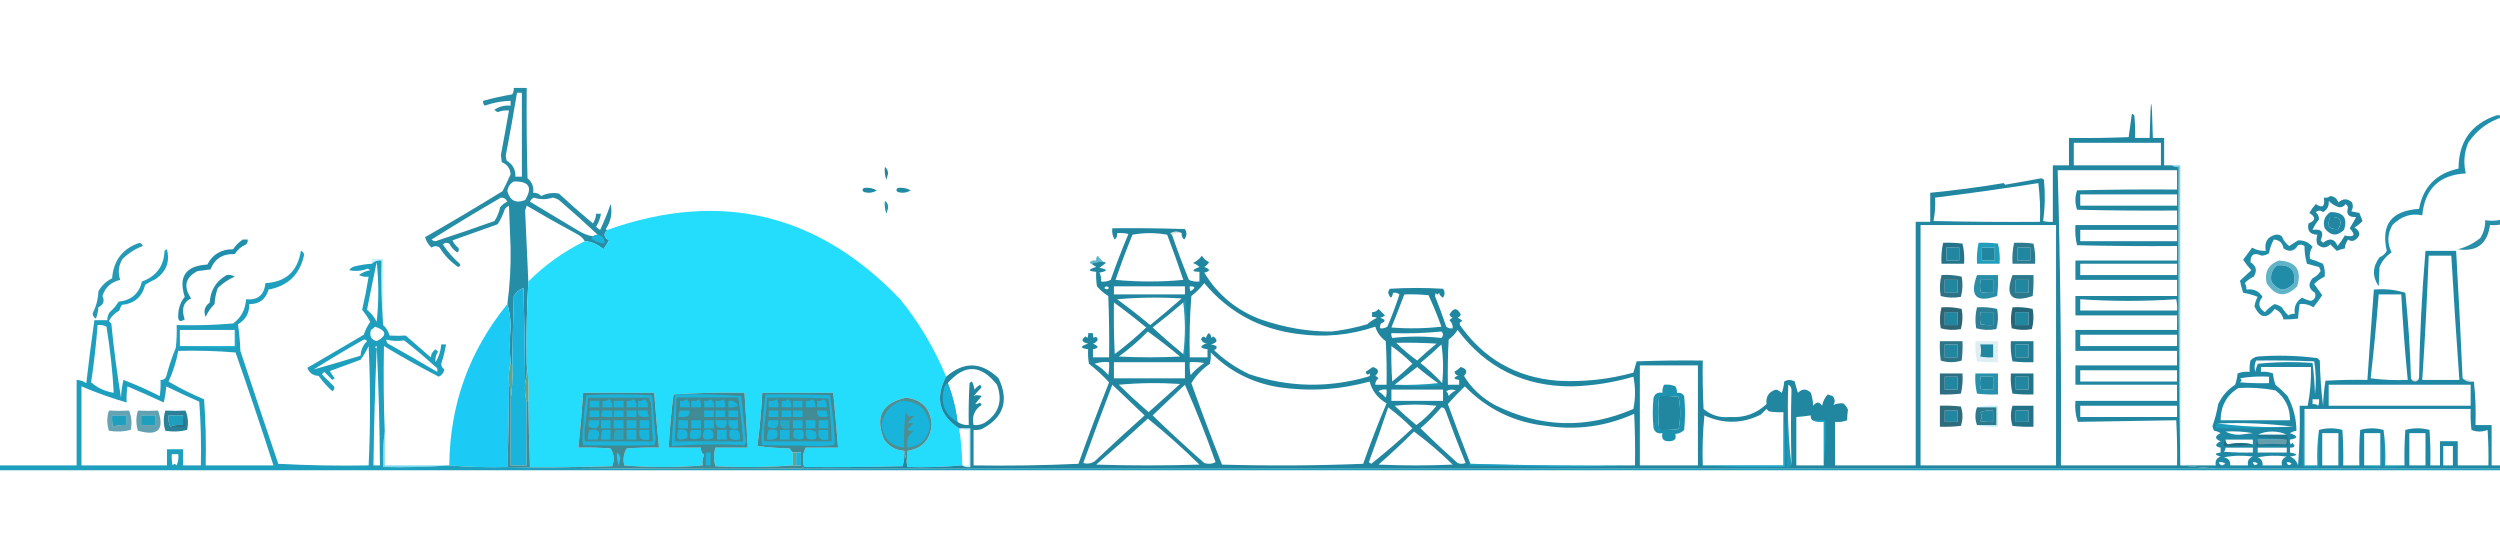 <svg width="1438" height="309" viewBox="0 0 1438 309" fill="none" xmlns="http://www.w3.org/2000/svg">
<g clip-path="url(#clip0_187_2828)">
<path opacity="0.973" fill-rule="evenodd" clip-rule="evenodd" d="M1435.97 66.347C1437.34 66.104 1438.58 66.413 1439.68 67.275C1431.33 69.836 1424.68 74.785 1419.73 82.122C1417.34 87.862 1416.88 93.738 1418.34 99.752C1403.07 100.579 1394.72 108.621 1393.28 123.878C1386.92 122.48 1381.19 124.336 1376.12 129.446C1373.19 134.609 1373.04 139.868 1375.65 145.221C1372.54 147.257 1370.22 150.04 1368.69 153.572C1368.56 157.366 1368.41 161.078 1368.23 164.707C1364.45 159.09 1364.61 153.522 1368.69 148.005C1370.52 147.258 1371.91 146.02 1372.87 144.293C1369.42 129.156 1375.61 121.113 1391.43 120.167C1393.81 107.419 1401.39 99.686 1414.16 96.969C1414.16 81.472 1421.44 71.264 1435.97 66.347Z" fill="#1B8DAA"/>
<path opacity="0.596" fill-rule="evenodd" clip-rule="evenodd" d="M1249.45 95.113C1251 95.113 1252.54 95.113 1254.09 95.113C1254.09 152.644 1254.09 210.176 1254.09 267.707C1253.17 210.642 1252.86 153.42 1253.17 96.041C1251.68 96.289 1250.45 95.98 1249.45 95.113Z" fill="#18B4DB"/>
<path opacity="0.941" fill-rule="evenodd" clip-rule="evenodd" d="M508.969 96.041C510.127 96.815 510.746 98.052 510.824 99.752C510.515 100.989 510.205 102.227 509.896 103.464C508.987 101.065 508.678 98.59 508.969 96.041Z" fill="#197D96"/>
<path opacity="0.941" fill-rule="evenodd" clip-rule="evenodd" d="M1471.23 92.329C1472.55 92.561 1473.48 93.334 1474.01 94.649C1472.04 108.533 1463.99 115.802 1449.89 116.455C1447.63 125.838 1441.76 130.169 1432.26 129.446C1430.74 140.405 1424.55 145.044 1413.7 143.365C1418.41 142.243 1422.75 140.078 1426.69 136.869C1428.62 133.778 1429.55 130.377 1429.47 126.662C1440.39 128.275 1446.73 123.635 1448.5 112.743C1462.87 113.686 1470.45 106.882 1471.23 92.329Z" fill="#1C87A2"/>
<path opacity="0.973" fill-rule="evenodd" clip-rule="evenodd" d="M496.906 108.104C499.594 107.756 502.068 108.22 504.329 109.495C502.051 110.924 499.577 111.234 496.906 110.423C495.887 109.709 495.887 108.936 496.906 108.104Z" fill="#1B86A1"/>
<path opacity="0.973" fill-rule="evenodd" clip-rule="evenodd" d="M516.392 108.104C519.081 107.756 521.554 108.22 523.816 109.495C521.538 110.924 519.064 111.234 516.392 110.423C515.373 109.709 515.373 108.936 516.392 108.104Z" fill="#1C88A3"/>
<path opacity="0.973" fill-rule="evenodd" clip-rule="evenodd" d="M349.365 132.23C346.945 134.463 347.254 136.473 350.293 138.261C349.331 140.025 348.249 141.727 347.045 143.365C343.753 140.542 340.196 138.995 336.374 138.725C335.314 136.931 333.768 135.54 331.734 134.549C322.027 129.322 312.438 123.91 302.968 118.311C302.659 119.239 302.349 120.167 302.04 121.095C302.614 134.847 303.233 148.457 303.896 161.923C302.982 177.627 302.673 193.401 302.968 209.248C303.262 213.147 302.952 216.859 302.04 220.383C301.925 202.13 301.616 183.88 301.112 165.635C300.49 149.87 300.026 134.095 299.721 118.311C298.793 119.548 297.865 119.548 296.937 118.311C296.746 135.66 296.283 152.982 295.545 170.275C295.184 182.288 294.875 195.588 294.617 210.176C293.839 209.858 293.529 209.24 293.689 208.32C293.131 202.476 293.131 195.67 293.689 187.905C293.682 183.218 293.064 178.889 291.833 174.914C293.272 164.195 293.891 153.369 293.689 142.437C293.38 134.395 293.07 126.353 292.761 118.311C291.854 118.753 291.081 119.371 290.441 120.167C289.397 123.312 288.005 126.251 286.266 128.982C277.615 132.074 268.955 135.167 260.284 138.261C261.03 139.905 262.113 141.296 263.531 142.437C264.226 143.49 264.072 144.418 263.067 145.221C261.033 143.96 259.486 142.259 258.428 140.117C257.088 139.392 255.851 139.547 254.716 140.581C257.445 144.705 260.693 148.416 264.459 151.716C265.008 152.628 264.698 153.247 263.531 153.572C259.191 150.624 255.635 146.912 252.86 142.437C251.343 141.341 249.796 141.341 248.221 142.437C246.402 140.775 245.165 138.765 244.509 136.405C259.509 127.824 274.356 119.009 289.049 109.959C290.729 106.756 292.275 103.508 293.689 100.216C293.413 96.848 291.712 94.528 288.585 93.257C288.43 91.865 288.276 90.473 288.121 89.081C289.745 80.579 291.291 72.073 292.761 63.563C290.515 63.37 288.351 63.68 286.266 64.491C285.516 64.206 284.897 63.742 284.41 63.099C287.193 61.24 290.286 60.467 293.689 60.779C293.689 59.851 293.689 58.923 293.689 57.995C288.584 58.124 283.635 59.052 278.842 60.779C278.02 60.014 277.711 59.086 277.914 57.995C283.404 56.469 288.971 55.231 294.617 54.284C295.309 53.137 295.618 51.899 295.545 50.572C298.02 50.572 300.493 50.572 302.968 50.572C302.813 67.896 302.968 85.217 303.432 102.536C306.061 104.704 307.144 107.487 306.68 110.887C308.521 110.779 310.067 111.398 311.32 112.743C314.569 111.108 317.971 110.644 321.527 111.351C327.885 117.246 334.38 122.968 341.013 128.518C342.19 126.844 342.809 124.988 342.869 122.95C343.797 122.95 344.725 122.95 345.653 122.95C345.259 125.599 344.332 128.073 342.869 130.374C343.558 131.104 344.331 131.722 345.189 132.23C347.482 127.384 349.492 122.435 351.22 117.383C352.349 122.523 351.421 127.317 348.437 131.766C348.648 132.136 348.958 132.29 349.365 132.23ZM288.121 113.671C289.846 113.635 291.083 114.408 291.833 115.991C290.176 116.719 288.784 117.801 287.657 119.239C287.06 122.124 285.977 124.753 284.41 127.126C273.64 130.979 262.814 134.691 251.932 138.261C250.592 138.986 249.355 138.831 248.221 137.797C261.422 129.5 274.723 121.457 288.121 113.671ZM295.545 104.392C304.33 104.192 306.495 107.749 302.04 115.063C296.779 117.172 293.376 115.47 291.833 109.959C292.173 107.402 293.411 105.546 295.545 104.392ZM297.401 53.356C298.329 53.356 299.257 53.356 300.184 53.356C300.184 69.44 300.184 85.524 300.184 101.608C298.948 101.608 297.71 101.608 296.473 101.608C296.64 97.574 294.939 94.481 291.369 92.329C291.214 91.401 291.06 90.473 290.905 89.545C293.222 77.498 295.387 65.434 297.401 53.356ZM343.797 135.013C342.768 135.066 341.84 135.375 341.013 135.941C338.052 135.392 335.268 134.309 332.662 132.694C323.383 127.126 314.103 121.559 304.824 115.991C305.286 114.916 306.059 114.143 307.144 113.671C310.693 114.872 314.251 114.872 317.815 113.671C319.149 113.874 320.386 114.338 321.527 115.063C329.154 121.615 336.578 128.265 343.797 135.013ZM301.112 165.635C298.686 166.517 296.83 168.063 295.545 170.275C296.283 152.982 296.746 135.66 296.937 118.311C297.865 119.548 298.793 119.548 299.721 118.311C300.026 134.095 300.49 149.87 301.112 165.635Z" fill="#218BA4"/>
<path opacity="0.941" fill-rule="evenodd" clip-rule="evenodd" d="M508.969 115.527C510.385 116.448 511.004 117.839 510.824 119.703C510.515 120.786 510.205 121.868 509.896 122.951C508.987 120.551 508.678 118.076 508.969 115.527Z" fill="#158BA8"/>
<path fill-rule="evenodd" clip-rule="evenodd" d="M544.229 216.671C537.704 228.924 540.178 238.822 551.653 246.365C552.815 253.422 553.434 260.536 553.509 267.707C543.068 268.614 532.551 268.924 521.959 268.635C521.959 265.543 521.959 262.449 521.959 259.356C530.64 257.943 535.28 252.839 535.878 244.045C535.181 234.842 530.232 229.738 521.031 228.734C507.304 231.752 503.129 239.794 508.504 252.861C511.367 256.843 515.233 259.008 520.103 259.356C520.367 262.397 520.058 265.335 519.175 268.171C500.31 268.635 481.442 268.79 462.572 268.635C461.355 264.823 461.665 261.112 463.5 257.5C469.686 257.5 475.872 257.5 482.058 257.5C481.232 246.974 480.305 236.457 479.275 225.951C465.665 225.951 452.056 225.951 438.446 225.951C437.907 236.211 436.979 246.418 435.662 256.572C441.825 257.343 448.012 257.807 454.22 257.964C454.746 258.887 455.365 259.66 456.076 260.284C456.076 262.759 456.076 265.233 456.076 267.707C441.298 268.774 426.451 268.929 411.536 268.171C410.481 264.66 410.481 261.102 411.536 257.5C417.722 257.5 423.908 257.5 430.094 257.5C429.564 247.236 428.945 236.719 428.238 225.951C414.615 225.642 401.006 225.952 387.41 226.879C386.093 237.033 385.165 247.24 384.626 257.5C390.812 257.5 396.998 257.5 403.184 257.5C402.996 259.254 403.614 260.646 405.04 261.676C404.168 263.444 403.859 265.454 404.112 267.707C389.051 268.936 374.05 268.936 359.108 267.707C358.246 264.233 358.71 260.985 360.5 257.964C366.678 257.5 372.864 257.346 379.058 257.5C378.036 246.991 377.108 236.475 376.275 225.951C362.665 225.951 349.056 225.951 335.446 225.951C334.722 236.495 333.794 247.011 332.662 257.5C338.856 257.346 345.042 257.5 351.22 257.964C353.214 261.223 353.523 264.626 352.148 268.171C336.376 268.635 320.602 268.79 304.824 268.635C304.41 257.245 304.1 244.563 303.896 230.59C304.198 223.304 303.889 216.191 302.968 209.248C302.673 193.402 302.982 177.627 303.896 161.924C313.425 152.397 324.251 144.664 336.374 138.725C340.196 138.995 343.752 140.542 347.045 143.365C348.249 141.727 349.331 140.025 350.293 138.261C347.254 136.473 346.945 134.463 349.365 132.23C414.252 109.253 470.391 122.554 517.784 172.131C528.75 185.715 537.565 200.562 544.229 216.671Z" fill="#24DCFC"/>
<path fill-rule="evenodd" clip-rule="evenodd" d="M343.798 135.014C346.847 135.702 348.085 137.403 347.509 140.117C344.953 139.806 342.478 138.878 340.086 137.333C340.602 136.978 340.911 136.514 341.014 135.942C341.841 135.376 342.769 135.067 343.798 135.014Z" fill="#18B4DB"/>
<path opacity="0.973" fill-rule="evenodd" clip-rule="evenodd" d="M1340.39 112.743C1342.68 112.962 1344.23 114.199 1345.03 116.455C1347.7 114.061 1350.33 114.061 1352.92 116.455C1353.61 118.256 1353.46 119.957 1352.45 121.558C1354 121.867 1355.54 122.177 1357.09 122.486C1357.72 124.033 1358.33 125.579 1358.95 127.126C1357.58 128.587 1356.03 129.824 1354.31 130.838C1358.02 133.313 1358.02 135.786 1354.31 138.261C1353.01 138.813 1351.78 138.658 1350.6 137.797C1349.39 139.603 1348.77 141.304 1348.74 142.901C1347.15 143.222 1345.61 143.686 1344.1 144.293C1342.87 143.056 1341.63 141.818 1340.39 140.581C1338 142.895 1335.52 142.895 1332.97 140.581C1332.29 138.817 1332.29 136.961 1332.97 135.013C1328.65 134.876 1326.96 132.711 1327.86 128.518C1332.01 126.863 1332.16 124.854 1328.33 122.486C1329.39 120.656 1330.62 118.954 1332.04 117.383C1335.91 120.005 1337.46 118.767 1336.68 113.671C1338.16 113.92 1339.4 113.61 1340.39 112.743ZM1339.46 115.527C1341.09 117.289 1343.1 118.527 1345.5 119.239C1347.08 119.295 1348.32 118.676 1349.21 117.383C1349.85 117.87 1350.31 118.489 1350.6 119.239C1349.32 123.228 1350.87 125.084 1355.24 124.806C1354.15 126.953 1352.92 129.117 1351.53 131.302C1355.18 135.244 1354.26 136.636 1348.74 135.477C1347.52 137.598 1346.13 139.609 1344.57 141.509C1342.84 137.261 1340.06 136.643 1336.22 139.653C1335.75 139.189 1335.29 138.725 1334.82 138.261C1336.98 133.479 1335.44 131.468 1330.18 132.23C1331.1 130.055 1332.34 128.044 1333.9 126.198C1333.91 124.517 1333.28 123.125 1332.04 122.022C1333.44 120.865 1334.83 120.865 1336.22 122.022C1338.68 120.575 1339.77 118.41 1339.46 115.527ZM1340.39 124.806C1346.07 124.583 1347.62 126.902 1345.03 131.766C1339.74 132.189 1338.19 129.869 1340.39 124.806Z" fill="#1D849F"/>
<path opacity="0.973" fill-rule="evenodd" clip-rule="evenodd" d="M1340.39 122.022C1347.87 121.905 1350.5 125.307 1348.28 132.23C1344.3 136.035 1340.59 135.726 1337.14 131.302C1335.98 127.344 1337.07 124.251 1340.39 122.022ZM1340.39 124.806C1338.19 129.869 1339.74 132.189 1345.03 131.766C1347.62 126.902 1346.07 124.583 1340.39 124.806Z" fill="#1C87A2"/>
<path opacity="0.941" fill-rule="evenodd" clip-rule="evenodd" d="M80.266 139.653C81.173 139.942 81.792 140.561 82.122 141.509C77.713 143.17 73.847 145.645 70.523 148.933C68.152 152.743 67.688 156.763 69.131 160.996C63.908 162.201 60.506 165.295 58.924 170.275C60.307 173.097 59.534 175.262 56.604 176.77C56.431 178.997 55.967 181.163 55.212 183.266C53.87 182.643 53.252 181.56 53.356 180.018C55.375 176.104 56.458 171.929 56.604 167.491C58.484 164.219 61.113 161.745 64.491 160.068C65.313 149.735 70.571 142.93 80.266 139.653Z" fill="#1993B1"/>
<path opacity="0.69" fill-rule="evenodd" clip-rule="evenodd" d="M635.167 150.788C632.489 150.504 630.015 150.813 627.743 151.716C627.239 151.661 626.93 151.352 626.815 150.788C627.918 149.926 629.155 149.617 630.527 149.86C630.324 148.77 630.633 147.842 631.455 147.077C632.428 148.669 633.665 149.906 635.167 150.788Z" fill="#1C96B5"/>
<path opacity="0.247" fill-rule="evenodd" clip-rule="evenodd" d="M220.383 186.977C219.458 174.77 219.149 162.397 219.455 149.86C217.241 149.637 215.385 150.255 213.887 151.716C213.887 150.788 213.887 149.86 213.887 148.932C216.052 148.932 218.218 148.932 220.383 148.932C220.383 161.614 220.383 174.295 220.383 186.977Z" fill="#1CCFF9"/>
<path opacity="0.973" fill-rule="evenodd" clip-rule="evenodd" d="M139.653 137.797C140.581 137.797 141.509 137.797 142.437 137.797C142.64 138.887 142.331 139.815 141.509 140.581C138.775 141.77 136.609 143.625 135.014 146.148C128.172 145.846 123.532 148.785 121.095 154.964C118.62 155.273 116.146 155.583 113.671 155.892C106.55 159.577 105.313 164.836 109.96 171.666C107.101 172.884 105.554 175.049 105.32 178.162C105.247 179.932 105.556 181.787 106.248 183.73C103.414 185.567 102.177 184.639 102.536 180.946C102.648 177.072 103.885 173.669 106.248 170.739C102.512 159.054 106.843 152.869 119.239 152.18C122.281 146.283 127.23 143.345 134.086 143.365C135.573 141.088 137.429 139.232 139.653 137.797Z" fill="#1A8DAA"/>
<path fill-rule="evenodd" clip-rule="evenodd" d="M301.112 165.635C301.616 183.88 301.925 202.13 302.04 220.383C301.746 224.282 302.056 227.994 302.968 231.518C302.67 242.364 302.67 254.427 302.968 267.707C299.875 267.707 296.782 267.707 293.689 267.707C293.689 255.335 293.689 242.962 293.689 230.59C294.609 223.957 294.918 217.153 294.617 210.176C294.875 195.588 295.184 182.288 295.545 170.275C296.83 168.064 298.686 166.517 301.112 165.635Z" fill="#18B4DB"/>
<path fill-rule="evenodd" clip-rule="evenodd" d="M291.833 174.914C293.065 178.889 293.683 183.218 293.689 187.905C293.132 195.67 293.132 202.476 293.689 208.32C292.775 212.156 292.466 216.177 292.761 220.383C292.743 236.474 292.434 252.558 291.833 268.635C280.624 268.925 269.489 268.616 258.428 267.707C258.736 232.751 269.871 201.82 291.833 174.914Z" fill="#1BCBF5"/>
<path opacity="0.973" fill-rule="evenodd" clip-rule="evenodd" d="M1308.84 135.014C1310.22 134.771 1311.45 135.08 1312.55 135.942C1313.44 138.21 1314.83 140.066 1316.73 141.509C1318.42 140.441 1320.13 139.358 1321.83 138.262C1325.12 138.095 1327.9 139.332 1330.18 141.973C1328.76 144.12 1328.29 146.439 1328.79 148.933C1331.32 149.719 1333.78 150.647 1336.22 151.717C1337.13 154.153 1337.45 156.628 1337.14 159.14C1334.86 160.198 1332.86 161.59 1331.11 163.316C1332.64 165.471 1334.19 167.636 1335.75 169.811C1334.17 172.214 1332.47 174.533 1330.65 176.771C1328.27 175.213 1325.64 174.594 1322.76 174.915C1322.33 177.682 1322.02 180.466 1321.83 183.266C1319.03 183.616 1316.25 183.771 1313.48 183.73C1312.8 180.879 1311.1 178.868 1308.38 177.699C1303.96 183.644 1300.09 183.18 1296.78 176.307C1297.03 174.311 1297.65 172.455 1298.63 170.739C1295.98 169.669 1293.2 168.896 1290.28 168.419C1289.51 166.138 1288.9 163.818 1288.43 161.46C1290.6 159.448 1292.76 157.437 1294.92 155.428C1293.2 153.55 1291.66 151.539 1290.28 149.397C1291.98 147.077 1293.69 144.757 1295.39 142.437C1297.82 143.821 1300.44 144.44 1303.27 144.293C1302.37 139.263 1304.23 136.169 1308.84 135.014ZM1307.91 137.798C1311.07 138.012 1312.93 139.713 1313.48 142.901C1316.91 145.164 1319.69 144.546 1321.83 141.045C1323.13 140.493 1324.37 140.648 1325.54 141.509C1325.54 144.97 1326 148.372 1326.94 151.717C1329.23 152.292 1331.55 152.91 1333.9 153.572C1334.3 154.308 1334.6 155.082 1334.82 155.892C1333.72 157.696 1332.18 159.088 1330.18 160.068C1327.42 163.369 1327.88 166.152 1331.58 168.419C1332.29 170.697 1331.52 172.244 1329.26 173.059C1327.44 172.711 1325.74 172.093 1324.15 171.203C1320.78 173.342 1319.38 176.435 1319.98 180.482C1318.65 180.409 1317.42 180.718 1316.27 181.41C1314.82 180.069 1313.57 178.523 1312.55 176.771C1311.28 175.884 1309.89 175.266 1308.38 174.915C1306.26 176.099 1304.41 177.646 1302.81 179.554C1299.02 177.144 1298.55 174.205 1301.42 170.739C1299.28 167.36 1296.19 165.968 1292.14 166.563C1292.21 165.236 1291.91 163.999 1291.21 162.852C1292.63 161.285 1294.33 160.048 1296.32 159.14C1298.49 155.758 1297.86 152.974 1294.46 150.789C1294.5 146.318 1296.66 145.081 1300.95 147.077C1302.47 146.961 1303.86 146.497 1305.13 145.685C1305.62 142.856 1306.55 140.227 1307.91 137.798ZM1309.77 152.645C1317.34 152.014 1320.59 155.417 1319.51 162.852C1314.74 167.93 1310.41 167.621 1306.52 161.924C1305.76 158.183 1306.85 155.091 1309.77 152.645Z" fill="#1B8AA6"/>
<path opacity="0.69" fill-rule="evenodd" clip-rule="evenodd" d="M1310.7 149.86C1320.63 150.342 1324.18 155.292 1321.37 164.707C1314.73 171.316 1308.86 170.697 1303.74 162.851C1302.42 156.519 1304.74 152.189 1310.7 149.86ZM1309.77 152.644C1306.85 155.09 1305.76 158.183 1306.52 161.923C1310.41 167.621 1314.74 167.93 1319.51 162.851C1320.59 155.417 1317.34 152.014 1309.77 152.644Z" fill="#1A91AF"/>
<path fill-rule="evenodd" clip-rule="evenodd" d="M293.689 208.32C293.529 209.24 293.839 209.858 294.617 210.175C294.919 217.153 294.61 223.957 293.689 230.59C293.981 226.998 293.672 223.595 292.761 220.383C292.466 216.177 292.775 212.156 293.689 208.32Z" fill="#719F7D"/>
<path fill-rule="evenodd" clip-rule="evenodd" d="M302.968 209.248C303.889 216.191 304.198 223.304 303.896 230.59C303.277 230.59 302.968 230.899 302.968 231.518C302.056 227.994 301.746 224.282 302.041 220.383C302.953 216.859 303.263 213.147 302.968 209.248Z" fill="#719F7D"/>
<path opacity="0.129" fill-rule="evenodd" clip-rule="evenodd" d="M1416.48 217.599C1418.76 218.124 1420.93 218.743 1422.98 219.455C1420.3 219.928 1418.13 219.31 1416.48 217.599Z" fill="#090401"/>
<path opacity="0.973" fill-rule="evenodd" clip-rule="evenodd" d="M213.887 151.716C215.385 150.255 217.241 149.637 219.455 149.86C219.15 162.397 219.459 174.77 220.383 186.977C222.19 188.57 223.428 190.581 224.095 193.009C227.209 193.208 230.302 193.208 233.374 193.009C238.169 197.185 242.962 201.36 247.757 205.536C247.998 203.571 248.926 202.025 250.541 200.896C251.005 201.36 251.469 201.824 251.933 202.288C250.687 204.158 250.223 206.169 250.541 208.32C252.467 205.171 253.549 201.769 253.788 198.112C254.716 198.112 255.644 198.112 256.572 198.112C255.938 201.885 255.01 205.596 253.788 209.248C253.815 210.666 254.434 211.749 255.644 212.495C255.212 214.465 254.129 215.857 252.396 216.671C241.652 211.181 231.136 205.305 220.847 199.04C220.531 216.409 220.685 232.802 221.311 248.221C220.39 254.853 220.081 261.658 220.383 268.635C233.229 268.94 245.91 268.631 258.428 267.707C269.489 268.616 280.624 268.925 291.833 268.635C348.28 269.562 404.884 269.871 461.644 269.563C732.599 269.563 1003.55 269.563 1274.51 269.563C1344.41 269.563 1414.32 269.563 1484.22 269.563C1484.22 269.872 1484.22 270.182 1484.22 270.491C989.329 270.491 494.431 270.491 -0.464 270.491C-0.464 269.563 -0.464 268.635 -0.464 267.707C14.383 267.707 29.23 267.707 44.077 267.707C44.077 251.313 44.077 234.921 44.077 218.527C46.097 218.607 47.953 219.226 49.644 220.383C51.008 208.287 52.555 196.224 54.284 184.194C56.758 184.194 59.233 184.194 61.707 184.194C61.699 182.516 62.163 180.969 63.099 179.554C65.149 177.816 66.85 175.805 68.203 173.522C75.457 172.771 79.942 168.904 81.658 161.923C89.939 158.908 94.269 153.03 94.649 144.293C95.033 143.869 95.497 143.559 96.041 143.365C97.827 150.527 95.662 156.249 89.545 160.531C87.461 161.496 85.45 162.578 83.514 163.779C81.81 170.756 77.325 174.623 70.059 175.378C69.418 176.368 68.954 177.451 68.667 178.626C66.038 180.018 64.027 182.029 62.635 184.658C63.099 185.122 63.563 185.585 64.027 186.049C65.428 200.353 67.284 214.582 69.595 228.734C69.757 225.291 70.221 221.888 70.987 218.527C78.124 221.246 85.084 224.339 91.865 227.806C92.327 224.728 92.482 221.635 92.329 218.527C93.836 218.657 94.918 218.038 95.577 216.671C97.062 210.976 98.918 205.409 101.144 199.968C101.607 195.649 101.762 191.319 101.608 186.977C112.452 187.285 123.277 186.976 134.086 186.049C138.731 182.639 141.206 178 141.509 172.131C148.267 172.802 151.979 169.71 152.644 162.851C164.396 162.239 171.201 156.053 173.059 144.293C174.191 144.652 174.81 145.425 174.915 146.612C172.541 157.801 165.736 164.452 154.5 166.563C152.869 172.225 149.157 175.009 143.365 174.914C143.485 180.089 141.32 183.956 136.869 186.513C137.62 191.54 138.084 196.644 138.261 201.824C145.431 223.489 152.701 245.142 160.068 266.779C177.378 267.707 194.699 268.016 212.032 267.707C213.112 244.819 213.112 221.93 212.032 199.04C210.745 201.817 209.198 204.446 207.392 206.928C201.484 209.102 195.607 211.268 189.761 213.423C190.574 214.895 191.502 216.287 192.545 217.599C192.081 217.908 191.617 218.218 191.153 218.527C189.627 217 188.08 215.454 186.514 213.887C186.05 214.351 185.586 214.815 185.122 215.279C187.442 217.599 189.761 219.919 192.081 222.239C192.604 223.375 192.295 224.303 191.153 225.022C188.18 222.36 185.551 219.422 183.266 216.207C180.07 216.104 177.905 214.558 176.77 211.567C187.566 205.239 198.392 198.898 209.248 192.545C210.11 189.843 211.347 187.368 212.96 185.122C211.614 182.688 210.067 180.369 208.32 178.162C209.78 171.858 211.017 165.517 212.032 159.14C210.079 159.417 208.223 159.108 206.464 158.212C208.304 156.797 210.469 155.87 212.96 155.428C212.496 155.119 212.032 154.809 211.568 154.5C208.027 155.866 204.47 156.175 200.896 155.428C201.714 154.063 202.951 153.29 204.608 153.108C207.664 152.342 210.757 151.878 213.887 151.716ZM102.536 201.824C113.591 201.526 124.572 201.835 135.478 202.752C143.029 224.323 150.298 245.975 157.284 267.707C144.293 267.707 131.302 267.707 118.311 267.707C118.62 255.01 118.31 242.328 117.383 229.662C110.258 226.719 103.454 223.316 96.969 219.455C99.574 213.803 101.43 207.926 102.536 201.824ZM215.743 199.968C215.799 199.464 216.108 199.155 216.671 199.04C217.761 221.917 218.38 244.806 218.527 267.707C217.29 267.707 216.052 267.707 214.815 267.707C215.092 245.214 215.711 222.79 216.671 200.432C216.46 200.062 216.15 199.908 215.743 199.968ZM222.239 195.329C225.616 196.168 229.017 196.323 232.446 195.793C238.517 200.513 244.394 205.463 250.077 210.64C251.475 211.416 251.939 212.499 251.469 213.887C242.11 208.357 232.676 202.944 223.167 197.649C222.469 197.026 222.159 196.253 222.239 195.329ZM209.248 195.329C210.061 195.207 210.68 195.516 211.104 196.257C208.792 198.546 207.555 201.33 207.392 204.608C198.375 207.359 189.405 209.988 180.482 212.495C189.986 206.531 199.574 200.808 209.248 195.329ZM135.014 189.761C135.014 192.854 135.014 195.948 135.014 199.04C124.497 199.04 113.98 199.04 103.464 199.04C103.464 195.948 103.464 192.854 103.464 189.761C113.98 189.761 124.497 189.761 135.014 189.761ZM215.743 187.905C222.466 190.234 222.776 193.018 216.671 196.257C213.411 195.331 212.328 193.167 213.424 189.761C214.347 189.236 215.12 188.617 215.743 187.905ZM56.14 186.977C57.965 186.756 59.666 187.065 61.243 187.905C63.322 200.517 64.714 213.199 65.419 225.95C60.397 225.137 56.067 223.127 52.428 219.919C54.063 208.986 55.3 198.005 56.14 186.977ZM216.671 150.788C217.901 162.084 217.901 173.528 216.671 185.122C215.352 182.406 213.496 180.087 211.104 178.162C212.896 169.048 214.751 159.924 216.671 150.788ZM46.861 222.239C55.346 225.865 64.007 228.958 72.842 231.518C72.689 228.409 72.844 225.317 73.306 222.239C80.306 225.197 87.266 228.29 94.185 231.518C94.949 228.47 95.413 225.377 95.577 222.239C101.848 225.296 108.188 228.235 114.599 231.054C115.517 243.198 115.827 255.416 115.527 267.707C112.124 267.707 108.723 267.707 105.32 267.707C105.32 264.614 105.32 261.521 105.32 258.428C102.227 258.428 99.133 258.428 96.041 258.428C96.041 261.521 96.041 264.614 96.041 267.707C79.647 267.707 63.254 267.707 46.861 267.707C46.861 252.551 46.861 237.394 46.861 222.239ZM105.32 238.941C105.32 240.797 105.32 242.653 105.32 244.509C102.643 244.225 100.168 244.534 97.897 245.437C96.998 243.482 96.688 241.316 96.969 238.941C99.752 238.941 102.536 238.941 105.32 238.941ZM64.491 238.941C67.275 238.941 70.059 238.941 72.842 238.941C72.842 240.797 72.842 242.653 72.842 244.509C70.107 244.252 67.478 244.561 64.955 245.437C64.494 243.293 64.34 241.128 64.491 238.941ZM81.194 238.941C83.978 238.941 86.761 238.941 89.545 238.941C89.545 240.797 89.545 242.653 89.545 244.509C86.761 244.509 83.978 244.509 81.194 244.509C81.194 242.653 81.194 240.797 81.194 238.941ZM98.824 261.212C100.061 261.212 101.299 261.212 102.536 261.212C102.822 263.461 102.512 265.626 101.608 267.707C100.75 266.648 99.976 266.648 99.288 267.707C98.827 265.564 98.673 263.399 98.824 261.212Z" fill="#1A9DBD"/>
<path opacity="0.247" fill-rule="evenodd" clip-rule="evenodd" d="M103.464 199.04C113.98 199.04 124.497 199.04 135.014 199.04C135.014 195.947 135.014 192.854 135.014 189.761C135.944 192.437 136.253 195.84 135.942 199.968C124.95 200.273 114.124 199.964 103.464 199.04Z" fill="#1CD2FD"/>
<path opacity="0.973" fill-rule="evenodd" clip-rule="evenodd" d="M130.374 158.212C132.033 157.947 133.58 158.256 135.013 159.14C131.454 160.661 128.206 162.827 125.27 165.635C124.2 168.615 123.581 171.707 123.414 174.914C121.187 177.074 119.485 179.549 118.311 182.338C116.908 179.004 117.681 176.22 120.63 173.986C121.068 166.911 124.316 161.653 130.374 158.212Z" fill="#1C8BA7"/>
<path opacity="0.973" fill-rule="evenodd" clip-rule="evenodd" d="M1249.46 95.112C1250.45 95.979 1251.68 96.289 1253.17 96.04C1252.86 153.42 1253.17 210.641 1254.09 267.707C1260.9 268.326 1267.71 268.944 1274.51 269.563C1003.55 269.563 732.599 269.563 461.645 269.563C461.645 268.944 461.954 268.635 462.572 268.635C481.443 268.79 500.31 268.635 519.176 268.171C520.059 265.334 520.368 262.396 520.104 259.356C520.786 261.905 521.405 264.997 521.96 268.635C532.551 268.923 543.068 268.614 553.509 267.707C554.826 268.589 556.372 268.898 558.149 268.635C558.149 261.211 558.149 253.788 558.149 246.365C556.602 246.365 555.056 246.365 553.509 246.365C552.89 246.365 552.272 246.365 551.654 246.365C540.179 238.821 537.705 228.923 544.23 216.671C554.511 207.752 564.564 208.062 574.388 217.599C580.544 230.493 577.296 240.237 564.645 246.829C563.128 247.287 561.581 247.441 560.005 247.293C560.005 254.097 560.005 260.902 560.005 267.707C580.12 268.016 600.225 267.707 620.32 266.779C625.925 251.046 631.802 235.425 637.951 219.919C634.363 216.02 630.497 212.463 626.352 209.247C625.89 206.48 625.735 203.697 625.888 200.896C621.145 200.282 621.145 199.2 625.888 197.648C622.112 196.767 621.648 195.375 624.496 193.473C624.805 193.782 625.115 194.092 625.424 194.401C625.872 193.521 626.026 192.593 625.888 191.617C626.816 191.617 627.744 191.617 628.672 191.617C628.533 192.593 628.687 193.521 629.136 194.401C630.185 193.376 630.959 193.685 631.455 195.329C630.908 196.534 629.98 197.307 628.672 197.648C632.177 199.17 632.177 200.253 628.672 200.896C628.672 202.443 628.672 203.989 628.672 205.536C631.764 205.536 634.858 205.536 637.951 205.536C638.106 193.778 637.951 182.024 637.487 170.275C635.048 168.766 632.883 166.91 630.991 164.707C630.529 161.94 630.374 159.156 630.527 156.356C625.708 155.945 625.708 155.018 630.527 153.572C629.505 152.945 628.577 152.327 627.744 151.716C630.015 150.813 632.49 150.504 635.167 150.788C635.573 150.728 635.883 150.882 636.095 151.252C634.858 152.18 633.62 153.108 632.383 154.036C637.332 154.964 637.332 155.892 632.383 156.82C633.224 158.396 633.533 160.098 633.311 161.923C635.264 162.201 637.119 161.892 638.879 160.995C642.01 152.066 645.412 143.25 649.086 134.549C646.942 134.088 644.778 133.934 642.59 134.085C642.765 135.573 642.301 136.811 641.199 137.797C639.944 135.854 639.48 133.689 639.807 131.302C653.729 131.147 667.648 131.302 681.563 131.765C682.87 133.892 682.715 135.903 681.099 137.797C679.997 136.811 679.533 135.573 679.708 134.085C677.673 132.882 675.507 132.882 673.212 134.085C673.327 134.649 673.636 134.958 674.14 135.013C677.121 143.761 680.368 152.422 683.883 160.995C685.777 161.852 687.788 162.161 689.915 161.923C689.915 160.067 689.915 158.211 689.915 156.356C685.283 156.282 685.283 155.354 689.915 153.572C688.834 152.566 687.597 151.793 686.203 151.252C688.285 150.328 689.986 148.936 691.307 147.076C692.337 148.694 693.729 149.931 695.482 150.788C694.774 151.919 693.846 152.847 692.699 153.572C696.297 154.857 696.297 155.939 692.699 156.82C700.359 169.484 711.184 178.454 725.176 183.729C739.076 188.504 752.684 190.823 766.005 190.689C772.92 189.856 779.725 188.464 786.419 186.513C788.096 185.027 789.952 183.789 791.987 182.802C791.107 182.353 790.179 182.199 789.203 182.338C789.203 181.41 789.203 180.482 789.203 179.554C790.728 179.572 791.965 178.953 792.915 177.698C794.192 178.943 795.429 180.18 796.626 181.41C795.814 182.107 794.886 182.57 793.843 182.802C797.084 183.811 797.238 184.894 794.307 186.049C793.858 186.929 793.704 187.857 793.843 188.833C795.368 189.032 796.76 188.722 798.018 187.905C800.602 181.811 802.922 175.625 804.978 169.347C803.875 168.485 802.638 168.176 801.266 168.419C800.603 171.97 799.675 171.97 798.482 168.419C798.583 167.545 798.892 166.772 799.41 166.099C809.617 165.48 819.825 165.48 830.032 166.099C831.201 167.782 831.201 169.483 830.032 171.202C828.827 170.655 828.054 169.727 827.712 168.419C827.093 169.656 826.475 169.656 825.856 168.419C825.701 169.038 825.547 169.656 825.392 170.275C827.742 176.085 829.907 181.962 831.888 187.905C832.991 188.767 834.228 189.076 835.599 188.833C835.708 186.992 835.089 185.446 833.744 184.193C834.231 183.551 834.85 183.087 835.599 182.802C834.738 182.441 834.119 181.823 833.744 180.946C836.029 176.842 838.195 176.842 840.239 180.946C839.863 181.823 839.244 182.441 838.383 182.802C839.471 183.19 840.399 183.808 841.167 184.657C839.816 185.05 839.352 185.823 839.775 186.977C853.381 206.39 872.095 217.062 895.915 218.991C910.702 219.81 925.24 218.263 939.527 214.351C940.149 212.186 940.762 210.02 941.383 207.856C954.059 207.392 966.744 207.237 979.428 207.392C979.271 216.676 979.428 225.956 979.892 235.229C984.309 238.919 989.413 240.466 995.203 239.869C1003.26 240.401 1010.22 237.927 1016.08 232.446C1015.65 227.98 1017.5 225.197 1021.65 224.094C1022.85 224.512 1023.92 225.131 1024.9 225.95C1025.65 223.848 1026.11 221.682 1026.29 219.455C1028.27 218.277 1030.29 218.277 1032.32 219.455C1032.84 221.639 1033.46 223.804 1034.18 225.95C1036.65 223.475 1039.12 223.475 1041.6 225.95C1042.36 228.369 1042.82 230.844 1042.99 233.374C1044.71 230.994 1046.41 230.994 1048.09 233.374C1048.58 230.821 1049.65 228.656 1051.34 226.878C1052.27 227.187 1053.2 227.497 1054.13 227.806C1055.53 229.474 1055.68 231.176 1054.59 232.91C1056.31 232.183 1058.16 231.874 1060.16 231.982C1061.46 232.967 1062.39 234.204 1062.94 235.693C1062.64 237.572 1062.49 239.582 1062.48 241.725C1060.27 242.593 1057.95 242.902 1055.52 242.653C1055.52 251.004 1055.52 259.356 1055.52 267.707C1070.99 267.707 1086.45 267.707 1101.91 267.707C1101.91 221.002 1101.91 174.295 1101.91 127.59C1104.7 127.59 1107.48 127.59 1110.27 127.59C1110.27 122.022 1110.27 116.455 1110.27 110.887C1124.19 109.543 1138.25 107.687 1152.49 105.32C1152.79 105.629 1153.11 105.938 1153.41 106.247C1160.36 105.064 1167.32 103.827 1174.29 102.536C1174.84 102.73 1175.3 103.04 1175.69 103.464C1176.45 111.424 1176.29 119.312 1175.22 127.126C1177.05 127.585 1178.9 127.74 1180.79 127.59C1180.79 116.764 1180.79 105.938 1180.79 95.112C1183.88 95.112 1186.98 95.112 1190.07 95.112C1190.07 89.854 1190.07 84.596 1190.07 79.338C1201.52 79.492 1212.96 79.338 1224.4 78.874C1225 74.435 1225.62 69.95 1226.26 65.419C1226.8 65.613 1227.27 65.922 1227.65 66.347C1228.11 70.666 1228.27 74.996 1228.11 79.338C1230.9 79.338 1233.68 79.338 1236.46 79.338C1237.09 53.356 1237.7 53.356 1238.32 79.338C1240.48 79.338 1242.65 79.338 1244.82 79.338C1244.82 84.596 1244.82 89.854 1244.82 95.112C1246.37 95.112 1247.91 95.112 1249.46 95.112ZM681.563 221.311C687.991 235.834 693.868 250.68 699.194 265.851C697.092 266.915 694.927 267.07 692.699 266.315C682.548 257.389 672.65 248.264 663.005 238.941C669.21 233.044 675.396 227.168 681.563 221.311ZM639.807 221.311C645.999 227.194 652.184 233.07 658.365 238.941C648.662 247.56 639.073 256.375 629.599 265.387C627.563 266.661 625.397 266.97 623.104 266.315C628.534 251.275 634.102 236.274 639.807 221.311ZM643.518 221.311C655.111 220.234 666.865 220.079 678.78 220.847C672.748 226.259 666.717 231.673 660.685 237.085C654.805 231.978 649.082 226.719 643.518 221.311ZM1196.56 212.959C1215.12 212.959 1233.68 212.959 1252.24 212.959C1252.24 215.124 1252.24 217.29 1252.24 219.455C1233.68 219.455 1215.12 219.455 1196.56 219.455C1196.56 217.29 1196.56 215.124 1196.56 212.959ZM560.933 232.446C562.059 230.916 563.296 229.37 564.645 227.806C562.819 227.155 561.272 227.155 560.005 227.806C561.611 226.094 563.158 224.393 564.645 222.702C564.336 222.238 564.026 221.775 563.717 221.311C562.497 222.065 561.414 222.993 560.469 224.094C560.281 222.465 559.817 220.919 559.077 219.455C558.533 219.649 558.069 219.959 557.685 220.383C557.221 228.418 557.067 236.461 557.221 244.509C554.828 244.607 552.663 243.988 550.726 242.653C549.787 234.909 547.932 227.486 545.158 220.383C554.786 209.281 564.22 209.59 573.46 221.311C576.886 230.517 574.566 237.785 566.5 243.117C564.48 244.232 562.314 244.696 560.005 244.509C558.931 239.505 560.478 235.64 564.645 232.91C564.336 232.446 564.026 231.982 563.717 231.518C562.866 232.1 561.938 232.409 560.933 232.446ZM827.248 220.383C819.066 221.304 810.714 221.614 802.194 221.311C806.46 217.926 810.79 214.524 815.185 211.103C819.094 214.437 823.115 217.53 827.248 220.383ZM943.239 210.175C954.374 210.175 965.509 210.175 976.645 210.175C976.645 229.353 976.645 248.529 976.645 267.707C965.509 267.707 954.374 267.707 943.239 267.707C943.239 248.529 943.239 229.353 943.239 210.175ZM684.347 208.32C687.148 208.166 689.932 208.321 692.699 208.784C689.794 210.758 687.165 213.078 684.811 215.743C684.35 213.288 684.195 210.813 684.347 208.32ZM640.735 208.32C654.345 208.32 667.954 208.32 681.563 208.32C681.563 211.412 681.563 214.506 681.563 217.599C667.954 217.599 654.345 217.599 640.735 217.599C640.735 214.506 640.735 211.412 640.735 208.32ZM629.599 209.247C632.186 208.341 634.969 208.032 637.951 208.32C638.103 210.813 637.948 213.288 637.487 215.743C635.245 213.031 632.615 210.865 629.599 209.247ZM696.41 202.752C707.118 213.521 720.109 220.17 735.383 222.702C753.129 225.302 770.606 224.22 787.811 219.455C789.242 224.922 792.49 229.098 797.554 231.982C792.71 243.419 788.225 255.018 784.099 266.779C757.101 267.857 730.037 268.011 702.906 267.243C696.758 251.741 690.882 236.121 685.275 220.383C688.011 215.944 691.567 212.233 695.946 209.247C696.408 207.104 696.562 204.939 696.41 202.752ZM800.338 199.04C804.636 202.101 808.658 205.502 812.401 209.247C808.696 212.796 804.829 216.199 800.802 219.455C800.338 212.657 800.184 205.852 800.338 199.04ZM829.104 198.112C830.177 205.372 830.332 212.795 829.568 220.383C825.72 216.227 821.544 212.361 817.041 208.784C821.242 205.351 825.263 201.794 829.104 198.112ZM803.122 197.184C810.861 197.03 818.593 197.184 826.32 197.648C822.448 200.75 818.736 203.998 815.185 207.392C810.851 204.289 806.829 200.887 803.122 197.184ZM1196.56 192.545C1215.12 192.545 1233.68 192.545 1252.24 192.545C1252.24 194.71 1252.24 196.875 1252.24 199.04C1233.68 199.04 1215.12 199.04 1196.56 199.04C1196.56 196.875 1196.56 194.71 1196.56 192.545ZM829.104 190.689C830.294 191.81 830.294 193.048 829.104 194.401C819.605 193.343 810.171 193.343 800.802 194.401C800.354 193.521 800.2 192.593 800.338 191.617C810.094 191.921 819.683 191.611 829.104 190.689ZM660.221 190.689C666.519 195.242 672.705 200.037 678.78 205.072C667.026 205.691 655.272 205.691 643.518 205.072C649.538 200.75 655.105 195.956 660.221 190.689ZM838.383 189.761C854.705 211.568 876.666 222.394 904.266 222.238C916.283 221.897 928.04 220.041 939.527 216.671C940.762 222.857 940.762 229.043 939.527 235.229C912.624 246.847 886.023 246.074 859.726 232.91C852.066 228.638 846.188 223.071 842.095 216.207C844.34 213.863 843.722 212.161 840.239 211.103C839.108 212.167 837.871 213.095 836.527 213.887C837.216 215.604 838.144 216.222 839.311 215.743C835.753 217.131 835.753 218.059 839.311 218.527C839.311 219.455 839.311 220.383 839.311 221.311C837.146 221.311 834.981 221.311 832.816 221.311C832.662 212.645 832.816 203.983 833.28 195.329C835.444 193.748 837.144 191.892 838.383 189.761ZM680.636 173.986C681.872 183.884 681.872 193.782 680.636 203.68C674.663 198.797 668.786 193.694 663.005 188.369C669.057 183.701 674.934 178.907 680.636 173.986ZM640.735 173.986C647.019 178.559 653.205 183.353 659.293 188.369C653.534 193.821 647.502 198.924 641.199 203.68C640.735 193.787 640.58 183.889 640.735 173.986ZM1196.56 172.13C1214.96 173.363 1233.37 173.363 1251.78 172.13C1252.24 174.274 1252.39 176.439 1252.24 178.626C1233.68 178.626 1215.12 178.626 1196.56 178.626C1196.56 176.461 1196.56 174.295 1196.56 172.13ZM642.59 172.13C654.802 171.054 667.175 170.899 679.708 171.666C673.762 176.88 667.731 181.984 661.613 186.977C655.37 181.807 649.029 176.858 642.59 172.13ZM807.762 169.347C812.411 169.193 817.051 169.348 821.681 169.811C824.423 175.714 826.897 181.746 829.104 187.905C819.531 188.987 809.941 189.141 800.338 188.369C802.904 182.064 805.379 175.723 807.762 169.347ZM684.347 164.707C687.718 164.654 687.873 165.582 684.811 167.491C684.363 166.611 684.209 165.683 684.347 164.707ZM640.735 164.707C654.345 164.707 667.954 164.707 681.563 164.707C681.563 166.254 681.563 167.8 681.563 169.347C667.954 169.347 654.345 169.347 640.735 169.347C640.735 167.8 640.735 166.254 640.735 164.707ZM635.167 165.635C635.989 164.451 636.917 164.451 637.951 165.635C637.092 166.62 636.165 166.62 635.167 165.635ZM692.699 162.851C706.649 179.576 724.589 189.319 746.518 192.081C761.716 194.208 776.563 192.816 791.059 187.905C792.087 191.274 794.097 194.058 797.09 196.256C797.554 204.602 797.708 212.954 797.554 221.311C795.39 221.311 793.224 221.311 791.059 221.311C791.04 219.786 791.659 218.549 792.915 217.599C792.428 216.957 791.809 216.493 791.059 216.207C793.543 213.874 793.079 212.173 789.667 211.103C788.275 212.031 786.883 212.959 785.491 213.887C785.988 215.53 786.762 215.839 787.811 214.815C788.36 215.727 788.05 216.346 786.883 216.671C763.995 223.251 741.261 222.787 718.681 215.279C711.132 211.756 704.327 207.116 698.266 201.36C699.617 200.968 700.081 200.195 699.658 199.04C698.449 198.472 697.366 198.162 696.41 198.112C700.32 197.159 700.784 195.613 697.802 193.473C697.493 193.782 697.183 194.092 696.874 194.401C695.994 190.802 694.912 190.802 693.627 194.401C692.332 193.18 691.404 193.49 690.843 195.329C691.864 197.086 693.101 197.705 694.554 197.184C689.87 199.046 689.87 200.283 694.554 200.896C694.554 202.443 694.554 203.989 694.554 205.536C691.152 205.536 687.75 205.536 684.347 205.536C684.039 193.766 684.348 182.012 685.275 170.275C688.078 168.09 690.553 165.615 692.699 162.851ZM1196.56 151.716C1215.12 151.716 1233.68 151.716 1252.24 151.716C1252.24 153.881 1252.24 156.047 1252.24 158.211C1233.68 158.211 1215.12 158.211 1196.56 158.211C1196.56 156.047 1196.56 153.881 1196.56 151.716ZM680.636 160.995C667.703 162.215 654.712 162.215 641.663 160.995C644.658 152.224 647.906 143.563 651.406 135.013C658.002 133.796 664.653 133.796 671.356 135.013C674.639 143.625 677.732 152.286 680.636 160.995ZM1196.56 132.229C1215.12 132.229 1233.68 132.229 1252.24 132.229C1252.24 134.394 1252.24 136.56 1252.24 138.725C1233.68 138.725 1215.12 138.725 1196.56 138.725C1196.56 136.56 1196.56 134.394 1196.56 132.229ZM1104.7 129.446C1130.68 129.446 1156.66 129.446 1182.64 129.446C1182.64 175.533 1182.64 221.62 1182.64 267.707C1156.66 267.707 1130.68 267.707 1104.7 267.707C1104.7 221.62 1104.7 175.533 1104.7 129.446ZM1159.45 216.671C1161.92 216.671 1164.39 216.671 1166.87 216.671C1166.87 219.146 1166.87 221.62 1166.87 224.094C1164.39 224.094 1161.92 224.094 1159.45 224.094C1159.45 221.62 1159.45 219.146 1159.45 216.671ZM1139.03 216.671C1141.51 216.671 1143.98 216.671 1146.46 216.671C1146.46 219.146 1146.46 221.62 1146.46 224.094C1143.96 224.247 1141.49 224.092 1139.03 223.63C1139.65 221.468 1139.65 219.148 1139.03 216.671ZM1118.62 216.671C1121.1 216.671 1123.56 216.671 1126.04 216.671C1126.04 219.146 1126.04 221.62 1126.04 224.094C1123.56 224.094 1121.1 224.094 1118.62 224.094C1118.62 221.62 1118.62 219.146 1118.62 216.671ZM1139.03 198.112C1141.51 198.112 1143.98 198.112 1146.46 198.112C1146.46 200.587 1146.46 203.061 1146.46 205.536C1143.96 205.688 1141.49 205.533 1139.03 205.072C1139.65 202.91 1139.65 200.59 1139.03 198.112ZM1159.45 198.112C1161.92 198.112 1164.39 198.112 1166.87 198.112C1166.87 200.587 1166.87 203.061 1166.87 205.536C1164.39 205.536 1161.92 205.536 1159.45 205.536C1159.45 203.061 1159.45 200.587 1159.45 198.112ZM1118.62 198.112C1121.1 198.112 1123.56 198.112 1126.04 198.112C1126.04 200.587 1126.04 203.061 1126.04 205.536C1123.56 205.536 1121.1 205.536 1118.62 205.536C1118.62 203.061 1118.62 200.587 1118.62 198.112ZM1159.45 179.554C1161.92 179.554 1164.39 179.554 1166.87 179.554C1166.87 182.029 1166.87 184.502 1166.87 186.977C1164.39 186.977 1161.92 186.977 1159.45 186.977C1159.45 184.502 1159.45 182.029 1159.45 179.554ZM1139.03 179.554C1141.51 179.554 1143.98 179.554 1146.46 179.554C1146.46 182.029 1146.46 184.502 1146.46 186.977C1143.96 187.129 1141.49 186.974 1139.03 186.513C1139.65 184.351 1139.65 182.031 1139.03 179.554ZM1118.62 179.554C1121.1 179.554 1123.56 179.554 1126.04 179.554C1126.04 182.029 1126.04 184.502 1126.04 186.977C1123.56 186.977 1121.1 186.977 1118.62 186.977C1118.62 184.502 1118.62 182.029 1118.62 179.554ZM1159.45 160.995C1161.92 160.995 1164.39 160.995 1166.87 160.995C1166.87 163.47 1166.87 165.944 1166.87 168.419C1164.39 168.419 1161.92 168.419 1159.45 168.419C1159.45 165.944 1159.45 163.47 1159.45 160.995ZM1139.03 160.995C1141.51 160.995 1143.98 160.995 1146.46 160.995C1146.46 163.47 1146.46 165.944 1146.46 168.419C1143.96 168.571 1141.49 168.416 1139.03 167.955C1139.65 165.793 1139.65 163.473 1139.03 160.995ZM1118.62 160.995C1121.1 160.995 1123.56 160.995 1126.04 160.995C1126.04 163.47 1126.04 165.944 1126.04 168.419C1123.56 168.419 1121.1 168.419 1118.62 168.419C1118.62 165.944 1118.62 163.47 1118.62 160.995ZM1119.55 142.437C1122.02 142.437 1124.49 142.437 1126.97 142.437C1126.97 144.911 1126.97 147.385 1126.97 149.86C1124.49 149.86 1122.02 149.86 1119.55 149.86C1119.55 147.385 1119.55 144.911 1119.55 142.437ZM1160.37 142.437C1162.85 142.437 1165.32 142.437 1167.8 142.437C1167.8 144.911 1167.8 147.385 1167.8 149.86C1165.32 149.86 1162.85 149.86 1160.37 149.86C1160.37 147.385 1160.37 144.911 1160.37 142.437ZM1139.96 142.437C1142.44 142.437 1144.91 142.437 1147.38 142.437C1147.38 144.911 1147.38 147.385 1147.38 149.86C1144.91 149.86 1142.44 149.86 1139.96 149.86C1139.96 147.385 1139.96 144.911 1139.96 142.437ZM1196.56 111.815C1215.12 111.815 1233.68 111.815 1252.24 111.815C1252.24 113.98 1252.24 116.146 1252.24 118.311C1233.68 118.311 1215.12 118.311 1196.56 118.311C1196.56 116.146 1196.56 113.98 1196.56 111.815ZM1172.44 105.32C1173.36 112.572 1173.67 119.996 1173.37 127.59C1152.95 127.745 1132.54 127.59 1112.12 127.126C1113.02 122.73 1113.33 118.246 1113.05 113.671C1133.01 111.216 1152.81 108.432 1172.44 105.32ZM1183.57 97.896C1206.46 97.896 1229.35 97.896 1252.24 97.896C1252.24 101.608 1252.24 105.32 1252.24 109.031C1233.06 108.876 1213.88 109.031 1194.71 109.495C1193.47 113.207 1193.47 116.919 1194.71 120.63C1213.88 121.094 1233.06 121.249 1252.24 121.094C1252.24 123.878 1252.24 126.662 1252.24 129.446C1232.75 129.446 1213.27 129.446 1193.78 129.446C1193.5 133.405 1193.82 137.272 1194.71 141.045C1213.88 141.509 1233.06 141.664 1252.24 141.509C1252.24 144.293 1252.24 147.076 1252.24 149.86C1232.75 149.86 1213.27 149.86 1193.78 149.86C1193.78 153.572 1193.78 157.284 1193.78 160.995C1213.27 160.995 1232.75 160.995 1252.24 160.995C1252.24 164.088 1252.24 167.182 1252.24 170.275C1232.75 170.275 1213.27 170.275 1193.78 170.275C1193.78 173.986 1193.78 177.698 1193.78 181.41C1213.27 181.41 1232.75 181.41 1252.24 181.41C1252.24 184.193 1252.24 186.977 1252.24 189.761C1232.75 189.761 1213.27 189.761 1193.78 189.761C1193.78 193.782 1193.78 197.803 1193.78 201.824C1213.27 201.824 1232.75 201.824 1252.24 201.824C1252.24 204.608 1252.24 207.392 1252.24 210.175C1232.75 210.175 1213.27 210.175 1193.78 210.175C1193.78 213.887 1193.78 217.599 1193.78 221.311C1213.27 221.311 1232.75 221.311 1252.24 221.311C1252.24 224.403 1252.24 227.497 1252.24 230.59C1232.75 230.59 1213.27 230.59 1193.78 230.59C1193.38 234.795 1193.84 238.816 1195.17 242.653C1214.04 242.344 1232.91 242.034 1251.78 241.725C1252.24 250.38 1252.4 259.041 1252.24 267.707C1229.97 267.707 1207.7 267.707 1185.43 267.707C1185.78 211.088 1185.17 154.484 1183.57 97.896ZM1192.85 82.121C1209.55 82.121 1226.26 82.121 1242.96 82.121C1242.96 86.452 1242.96 90.782 1242.96 95.112C1226.26 95.112 1209.55 95.112 1192.85 95.112C1192.85 90.782 1192.85 86.452 1192.85 82.121ZM1028.61 221.311C1029.71 221.747 1030.33 222.675 1030.46 224.094C1030.08 237.687 1030.08 252.224 1030.46 267.707C1028.62 252.582 1028.01 237.117 1028.61 221.311ZM940.455 267.707C908.747 268.015 877.198 267.705 845.807 266.779C841.34 255.421 837.009 243.976 832.816 232.446C835.92 228.878 839.167 225.476 842.559 222.238C855.401 235.385 871.02 242.964 889.419 244.973C906.995 247.591 923.853 245.271 939.991 238.013C940.455 247.906 940.613 257.804 940.455 267.707ZM792.915 225.022C794.232 224.14 795.777 223.831 797.554 224.094C797.703 225.671 797.549 227.218 797.09 228.734C795.818 227.304 794.426 226.066 792.915 225.022ZM800.338 224.094C810.236 224.094 820.134 224.094 830.032 224.094C830.032 226.259 830.032 228.425 830.032 230.59C820.134 230.59 810.236 230.59 800.338 230.59C800.338 228.425 800.338 226.259 800.338 224.094ZM831.888 225.022C833.547 223.981 835.403 223.826 837.455 224.558C835.798 225.287 834.406 226.369 833.28 227.806C833.064 226.658 832.6 225.73 831.888 225.022ZM954.374 227.806C958.095 227.652 961.807 227.807 965.509 228.27C966.744 234.456 966.744 240.642 965.509 246.829C961.807 247.292 958.095 247.447 954.374 247.293C953.595 240.568 953.595 234.072 954.374 227.806ZM826.32 233.374C822.92 237.546 819.054 241.258 814.721 244.509C810.407 240.97 806.231 237.258 802.194 233.374C810.101 232.485 818.142 232.485 826.32 233.374ZM1196.56 233.374C1215.12 233.374 1233.68 233.374 1252.24 233.374C1252.24 235.538 1252.24 237.704 1252.24 239.869C1233.68 239.869 1215.12 239.869 1196.56 239.869C1196.56 237.704 1196.56 235.538 1196.56 233.374ZM798.482 234.302C803.383 237.961 808.022 241.982 812.401 246.365C804.794 253.494 796.907 260.298 788.739 266.779C788.275 266.47 787.811 266.16 787.347 265.851C791.249 255.383 794.961 244.866 798.482 234.302ZM829.104 234.302C830.264 234.373 831.037 234.992 831.424 236.157C835.112 246.298 838.979 256.351 843.023 266.315C841.476 266.934 839.93 266.934 838.383 266.315C831.105 259.809 823.991 253.159 817.041 246.365C821.366 242.658 825.387 238.638 829.104 234.302ZM1025.82 237.085C1025.82 247.293 1025.82 257.5 1025.82 267.707C1010.36 267.707 994.897 267.707 979.428 267.707C979.122 258.098 979.428 248.51 980.356 238.941C991.222 243.961 1002.04 243.807 1012.83 238.477C1013.92 237.394 1015 236.312 1016.08 235.229C1016.55 235.693 1017.01 236.157 1017.47 236.621C1020.24 237.083 1023.02 237.238 1025.82 237.085ZM1118.62 236.157C1121.1 236.157 1123.56 236.157 1126.04 236.157C1126.04 238.322 1126.04 240.488 1126.04 242.653C1123.56 242.653 1121.1 242.653 1118.62 242.653C1118.62 240.488 1118.62 238.322 1118.62 236.157ZM1139.03 237.085C1141.31 236.182 1143.77 235.873 1146.46 236.157C1146.46 238.322 1146.46 240.488 1146.46 242.653C1143.96 242.805 1141.49 242.65 1139.03 242.189C1140.18 240.367 1140.18 238.666 1139.03 237.085ZM1159.45 236.157C1161.92 236.157 1164.39 236.157 1166.87 236.157C1166.87 238.322 1166.87 240.488 1166.87 242.653C1164.39 242.653 1161.92 242.653 1159.45 242.653C1159.45 240.488 1159.45 238.322 1159.45 236.157ZM1042.53 241.725C1044.49 242.623 1046.65 242.933 1049.02 242.653C1049.02 251.004 1049.02 259.356 1049.02 267.707C1043.76 267.707 1038.51 267.707 1033.25 267.707C1033.25 258.428 1033.25 249.148 1033.25 239.869C1036.05 239.68 1038.83 239.371 1041.6 238.941C1041.38 240.139 1041.69 241.067 1042.53 241.725ZM660.221 240.797C670.515 249.075 680.413 257.89 689.915 267.243C670.119 267.862 650.323 267.862 630.527 267.243C640.606 258.553 650.504 249.738 660.221 240.797ZM813.329 248.22C821.126 253.998 828.549 260.338 835.599 267.243C821.372 267.862 807.143 267.862 792.915 267.243C799.965 261.102 806.77 254.761 813.329 248.22Z" fill="#1C849E"/>
<path fill-rule="evenodd" clip-rule="evenodd" d="M545.157 220.383C547.931 227.486 549.787 234.91 550.725 242.653C543.534 238.592 540.904 232.406 542.837 224.095C543.023 222.406 543.797 221.169 545.157 220.383Z" fill="#18B4DB"/>
<path opacity="0.247" fill-rule="evenodd" clip-rule="evenodd" d="M680.635 203.68C681.872 193.782 681.872 183.885 680.635 173.986C680.898 173.254 681.362 172.635 682.027 172.131C682.8 182.97 682.645 193.796 681.563 204.608C681 204.493 680.691 204.184 680.635 203.68Z" fill="#1CD3FE"/>
<path opacity="0.129" fill-rule="evenodd" clip-rule="evenodd" d="M679.707 134.086C677.633 133.812 675.777 134.122 674.14 135.014C673.636 134.958 673.327 134.649 673.212 134.086C675.506 132.882 677.672 132.882 679.707 134.086Z" fill="#090401"/>
<path opacity="0.973" fill-rule="evenodd" clip-rule="evenodd" d="M1156.66 214.815C1161 214.815 1165.32 214.815 1169.65 214.815C1169.65 218.836 1169.65 222.858 1169.65 226.878C1165.62 227.033 1161.6 226.878 1157.59 226.415C1156.7 222.642 1156.38 218.775 1156.66 214.815ZM1159.45 216.671C1159.45 219.146 1159.45 221.62 1159.45 224.095C1161.92 224.095 1164.39 224.095 1166.87 224.095C1166.87 221.62 1166.87 219.146 1166.87 216.671C1164.39 216.671 1161.92 216.671 1159.45 216.671Z" fill="#1E7187"/>
<path opacity="0.941" fill-rule="evenodd" clip-rule="evenodd" d="M1136.25 214.815C1140.58 214.815 1144.91 214.815 1149.24 214.815C1149.24 218.836 1149.24 222.858 1149.24 226.878C1145.2 227.033 1141.18 226.878 1137.18 226.415C1136.29 222.642 1135.97 218.775 1136.25 214.815ZM1139.03 216.671C1139.65 219.149 1139.65 221.469 1139.03 223.631C1141.49 224.092 1143.96 224.247 1146.46 224.095C1146.46 221.62 1146.46 219.146 1146.46 216.671C1143.98 216.671 1141.51 216.671 1139.03 216.671Z" fill="#1B8AA6"/>
<path opacity="0.941" fill-rule="evenodd" clip-rule="evenodd" d="M1115.83 214.815C1120.17 214.815 1124.49 214.815 1128.82 214.815C1129.1 218.775 1128.79 222.642 1127.9 226.415C1123.89 226.878 1119.87 227.033 1115.83 226.878C1115.83 222.858 1115.83 218.836 1115.83 214.815ZM1118.62 216.671C1118.62 219.146 1118.62 221.62 1118.62 224.095C1121.09 224.095 1123.56 224.095 1126.04 224.095C1126.04 221.62 1126.04 219.146 1126.04 216.671C1123.56 216.671 1121.09 216.671 1118.62 216.671Z" fill="#1F667A"/>
<path opacity="0.141" fill-rule="evenodd" clip-rule="evenodd" d="M1136.25 196.257C1140.58 196.257 1144.91 196.257 1149.24 196.257C1149.24 200.278 1149.24 204.299 1149.24 208.32C1145.2 208.474 1141.18 208.319 1137.18 207.856C1136.29 204.083 1135.97 200.216 1136.25 196.257ZM1139.03 198.113C1139.65 200.59 1139.65 202.91 1139.03 205.072C1141.49 205.533 1143.96 205.688 1146.46 205.536C1146.46 203.061 1146.46 200.587 1146.46 198.113C1143.98 198.113 1141.51 198.113 1139.03 198.113Z" fill="#1790AB"/>
<path opacity="0.973" fill-rule="evenodd" clip-rule="evenodd" d="M1156.66 196.257C1161 196.257 1165.32 196.257 1169.65 196.257C1169.65 200.278 1169.65 204.299 1169.65 208.32C1165.62 208.474 1161.6 208.319 1157.59 207.856C1156.7 204.083 1156.38 200.216 1156.66 196.257ZM1159.45 198.113C1159.45 200.587 1159.45 203.061 1159.45 205.536C1161.92 205.536 1164.39 205.536 1166.87 205.536C1166.87 203.061 1166.87 200.587 1166.87 198.113C1164.39 198.113 1161.92 198.113 1159.45 198.113Z" fill="#1C768D"/>
<path opacity="0.941" fill-rule="evenodd" clip-rule="evenodd" d="M1115.83 196.257C1120.17 196.257 1124.49 196.257 1128.82 196.257C1128.98 199.982 1128.82 203.693 1128.36 207.392C1124.34 208.629 1120.32 208.629 1116.3 207.392C1115.83 203.693 1115.68 199.982 1115.83 196.257ZM1118.62 198.113C1118.62 200.587 1118.62 203.061 1118.62 205.536C1121.09 205.536 1123.56 205.536 1126.04 205.536C1126.04 203.061 1126.04 200.587 1126.04 198.113C1123.56 198.113 1121.09 198.113 1118.62 198.113Z" fill="#1E6C80"/>
<path opacity="0.973" fill-rule="evenodd" clip-rule="evenodd" d="M1157.59 176.77C1161.55 176.495 1165.41 176.804 1169.19 177.698C1169.93 181.647 1169.77 185.512 1168.73 189.297C1164.78 190.036 1160.91 189.881 1157.13 188.833C1156.41 184.732 1156.57 180.711 1157.59 176.77ZM1159.45 179.554C1159.45 182.029 1159.45 184.503 1159.45 186.977C1161.92 186.977 1164.39 186.977 1166.87 186.977C1166.87 184.503 1166.87 182.029 1166.87 179.554C1164.39 179.554 1161.92 179.554 1159.45 179.554Z" fill="#206376"/>
<path opacity="0.941" fill-rule="evenodd" clip-rule="evenodd" d="M1137.18 176.77C1141.14 176.495 1145 176.804 1148.77 177.698C1149.52 181.647 1149.36 185.512 1148.31 189.297C1144.37 190.036 1140.5 189.881 1136.71 188.833C1136 184.732 1136.16 180.711 1137.18 176.77ZM1139.03 179.554C1139.65 182.032 1139.65 184.351 1139.03 186.514C1141.49 186.975 1143.96 187.13 1146.46 186.977C1146.46 184.503 1146.46 182.029 1146.46 179.554C1143.98 179.554 1141.51 179.554 1139.03 179.554Z" fill="#20778F"/>
<path opacity="0.941" fill-rule="evenodd" clip-rule="evenodd" d="M1116.76 176.77C1120.72 176.495 1124.58 176.804 1128.36 177.698C1129.1 181.647 1128.95 185.512 1127.9 189.297C1123.95 190.036 1120.08 189.881 1116.3 188.833C1115.58 184.732 1115.74 180.711 1116.76 176.77ZM1118.62 179.554C1118.62 182.029 1118.62 184.503 1118.62 186.977C1121.09 186.977 1123.56 186.977 1126.04 186.977C1126.04 184.503 1126.04 182.029 1126.04 179.554C1123.56 179.554 1121.09 179.554 1118.62 179.554Z" fill="#215C6D"/>
<path opacity="0.941" fill-rule="evenodd" clip-rule="evenodd" d="M1157.59 158.212C1161.61 158.212 1165.63 158.212 1169.65 158.212C1169.81 162.245 1169.65 166.265 1169.19 170.275C1157.04 174.363 1153.17 170.342 1157.59 158.212ZM1159.45 160.996C1159.45 163.47 1159.45 165.944 1159.45 168.419C1161.92 168.419 1164.39 168.419 1166.87 168.419C1166.87 165.944 1166.87 163.47 1166.87 160.996C1164.39 160.996 1161.92 160.996 1159.45 160.996Z" fill="#1F7186"/>
<path opacity="0.941" fill-rule="evenodd" clip-rule="evenodd" d="M1137.18 158.212C1141.19 158.212 1145.22 158.212 1149.24 158.212C1149.4 162.245 1149.24 166.265 1148.77 170.275C1136.63 174.363 1132.76 170.342 1137.18 158.212ZM1139.03 160.996C1139.65 163.473 1139.65 165.793 1139.03 167.955C1141.49 168.416 1143.96 168.571 1146.45 168.419C1146.45 165.944 1146.45 163.47 1146.45 160.996C1143.98 160.996 1141.51 160.996 1139.03 160.996Z" fill="#1D87A1"/>
<path opacity="0.941" fill-rule="evenodd" clip-rule="evenodd" d="M1116.76 158.212C1120.72 157.936 1124.58 158.245 1128.36 159.14C1129.1 163.088 1128.95 166.954 1127.9 170.739C1123.95 171.477 1120.08 171.322 1116.3 170.275C1115.58 166.173 1115.74 162.153 1116.76 158.212ZM1118.62 160.995C1118.62 163.47 1118.62 165.944 1118.62 168.419C1121.09 168.419 1123.56 168.419 1126.04 168.419C1126.04 165.944 1126.04 163.47 1126.04 160.995C1123.56 160.995 1121.09 160.995 1118.62 160.995Z" fill="#20687C"/>
<path opacity="0.973" fill-rule="evenodd" clip-rule="evenodd" d="M1117.69 139.653C1121.41 139.499 1125.12 139.654 1128.82 140.117C1129.72 143.89 1130.03 147.757 1129.75 151.716C1125.42 151.716 1121.1 151.716 1116.76 151.716C1116.51 147.604 1116.82 143.583 1117.69 139.653ZM1119.55 142.437C1119.55 144.912 1119.55 147.385 1119.55 149.86C1122.02 149.86 1124.49 149.86 1126.97 149.86C1126.97 147.385 1126.97 144.912 1126.97 142.437C1124.49 142.437 1122.02 142.437 1119.55 142.437Z" fill="#1E7188"/>
<path opacity="0.941" fill-rule="evenodd" clip-rule="evenodd" d="M1158.52 139.653C1162.24 139.499 1165.95 139.654 1169.65 140.117C1170.54 143.89 1170.86 147.757 1170.58 151.716C1166.25 151.716 1161.92 151.716 1157.59 151.716C1157.34 147.604 1157.65 143.583 1158.52 139.653ZM1160.37 142.437C1160.37 144.912 1160.37 147.385 1160.37 149.86C1162.85 149.86 1165.32 149.86 1167.8 149.86C1167.8 147.385 1167.8 144.912 1167.8 142.437C1165.32 142.437 1162.85 142.437 1160.37 142.437Z" fill="#1E7288"/>
<path opacity="0.941" fill-rule="evenodd" clip-rule="evenodd" d="M1138.1 139.653C1141.82 139.499 1145.54 139.654 1149.24 140.117C1150.13 143.89 1150.45 147.757 1150.17 151.716C1145.83 151.716 1141.51 151.716 1137.18 151.716C1136.93 147.604 1137.23 143.583 1138.1 139.653ZM1139.96 142.437C1139.96 144.912 1139.96 147.385 1139.96 149.86C1142.44 149.86 1144.91 149.86 1147.38 149.86C1147.38 147.385 1147.38 144.912 1147.38 142.437C1144.91 142.437 1142.44 142.437 1139.96 142.437Z" fill="#1498B7"/>
<path opacity="0.247" fill-rule="evenodd" clip-rule="evenodd" d="M827.247 220.383C827.98 220.646 828.598 221.11 829.103 221.775C819.441 222.536 810.471 222.382 802.193 221.311C810.714 221.614 819.065 221.304 827.247 220.383Z" fill="#1CD2FC"/>
<path opacity="0.247" fill-rule="evenodd" clip-rule="evenodd" d="M1028.61 221.311C1028 237.117 1028.62 252.582 1030.46 267.707C1029.81 268.546 1028.88 268.855 1027.68 268.635C1027.37 252.698 1027.68 236.923 1028.61 221.311Z" fill="#1CD2FD"/>
<path opacity="0.973" fill-rule="evenodd" clip-rule="evenodd" d="M957.158 221.311C959.403 221.025 961.575 221.335 963.653 222.239C964.349 223.386 964.655 224.624 964.581 225.951C966.391 225.697 967.783 226.315 968.757 227.806C969.379 234.302 969.379 240.797 968.757 247.293C967.374 248.688 965.676 249.461 963.653 249.613C964.433 252.406 963.199 253.798 959.942 253.788C956.777 253.878 955.543 252.331 956.23 249.149C953.687 249.645 951.989 248.717 951.126 246.365C950.504 240.488 950.504 234.611 951.126 228.734C951.989 226.382 953.687 225.454 956.23 225.951C956.109 224.288 956.415 222.742 957.158 221.311ZM954.374 227.806C953.594 234.073 953.594 240.568 954.374 247.293C958.095 247.447 961.807 247.292 965.509 246.829C966.743 240.642 966.743 234.457 965.509 228.27C961.807 227.807 958.095 227.652 954.374 227.806Z" fill="#1890AD"/>
<path opacity="0.973" fill-rule="evenodd" clip-rule="evenodd" d="M1416.48 217.599C1418.13 219.31 1420.3 219.928 1422.98 219.455C1423.9 227.637 1424.21 235.989 1423.91 244.509C1427 244.509 1430.09 244.509 1433.18 244.509C1433.18 252.241 1433.18 259.975 1433.18 267.707C1450.19 267.707 1467.21 267.707 1484.22 267.707C1484.22 268.326 1484.22 268.944 1484.22 269.563C1414.32 269.563 1344.41 269.563 1274.51 269.563C1267.71 268.944 1260.9 268.326 1254.09 267.707C1260.9 267.707 1267.71 267.707 1274.51 267.707C1274.01 265.166 1274.94 263.465 1277.29 262.604C1273.62 261.57 1273.62 260.797 1277.29 260.284C1277.29 259.356 1277.29 258.428 1277.29 257.5C1273.87 256.807 1273.87 255.57 1277.29 253.788C1273.79 252.4 1273.79 250.853 1277.29 249.149C1276.15 248.424 1274.92 247.96 1273.58 247.757C1273.04 246.928 1272.74 246 1272.65 244.973C1274.07 240.949 1275.16 236.774 1275.9 232.446C1278.08 227.751 1281.33 224.04 1285.64 221.311C1286.4 219.208 1286.86 217.042 1287.04 214.815C1289.24 213.948 1291.56 213.639 1294 213.887C1293.85 211.7 1294 209.535 1294.46 207.392C1295.55 206.099 1296.94 205.325 1298.64 205.072C1310.14 204.201 1321.59 204.51 1332.97 206C1333.43 206.464 1333.9 206.928 1334.36 207.392C1334.53 216.092 1335.15 224.752 1336.22 233.374C1336.39 228.502 1336.86 223.708 1337.61 218.991C1345.64 218.527 1353.69 218.373 1361.73 218.527C1362.89 201.197 1364.13 183.875 1365.45 166.563C1371.75 166.005 1377.78 166.624 1383.54 168.419C1385.24 184.775 1386.32 201.169 1386.79 217.599C1387.06 218.665 1387.83 219.284 1389.11 219.455C1390.39 219.284 1391.16 218.665 1391.43 217.599C1391.82 193.106 1393.06 168.671 1395.14 144.293C1401.01 144.293 1406.9 144.293 1412.77 144.293C1414.16 168.454 1415.4 192.889 1416.48 217.599ZM1287.5 223.167C1294.72 222.766 1301.84 223.23 1308.84 224.558C1314.49 228.897 1317.28 234.619 1317.19 241.725C1303.9 241.725 1290.59 241.725 1277.29 241.725C1277.35 233.571 1280.74 227.385 1287.5 223.167ZM1339.46 221.311C1366.68 221.311 1393.91 221.311 1421.12 221.311C1421.12 225.331 1421.12 229.353 1421.12 233.374C1393.91 233.374 1366.68 233.374 1339.46 233.374C1339.46 229.353 1339.46 225.331 1339.46 221.311ZM1288.43 217.599C1293.82 216.68 1299.39 216.371 1305.13 216.671C1305.13 217.908 1305.13 219.146 1305.13 220.383C1299.55 220.537 1293.99 220.382 1288.43 219.919C1289.61 219.012 1289.61 218.238 1288.43 217.599ZM1300.49 211.104C1310.08 211.104 1319.67 211.104 1329.26 211.104C1329.45 218.617 1328.83 226.04 1327.4 233.374C1325.85 233.374 1324.31 233.374 1322.76 233.374C1323.07 244.835 1322.76 256.28 1321.83 267.707C1321.1 265.27 1319.55 263.569 1317.19 262.604C1321.98 261.97 1321.98 261.197 1317.19 260.284C1317.19 259.356 1317.19 258.428 1317.19 257.5C1320.02 257.505 1320.49 256.578 1318.59 254.716C1318.28 255.025 1317.96 255.335 1317.66 255.644C1317.21 254.764 1317.05 253.836 1317.19 252.86C1322.01 252.059 1322.01 250.822 1317.19 249.149C1318.34 248.424 1319.57 247.96 1320.91 247.757C1320.89 240.899 1319.18 234.249 1315.8 227.806C1313.62 225.471 1311.3 223.306 1308.84 221.311C1308.09 219.208 1307.63 217.042 1307.45 214.815C1305.24 213.948 1302.92 213.639 1300.49 213.887C1300.49 212.959 1300.49 212.031 1300.49 211.104ZM1297.71 207.392C1308.84 207.237 1319.98 207.392 1331.11 207.856C1332.17 214.121 1332.33 220.463 1331.58 226.878C1331.4 220.772 1330.94 214.74 1330.18 208.784C1319.65 208.012 1309.14 208.166 1298.64 209.248C1298.03 210.746 1297.57 212.293 1297.24 213.887C1296.59 211.633 1296.74 209.469 1297.71 207.392ZM1368.23 169.347C1372.56 169.347 1376.89 169.347 1381.22 169.347C1382.08 185.774 1383.32 202.167 1384.93 218.527C1377.79 218.834 1370.68 218.524 1363.59 217.599C1365.46 201.294 1367 185.21 1368.23 169.347ZM1397 147.077C1401.33 147.077 1405.65 147.077 1409.99 147.077C1411.36 170.901 1412.91 194.717 1414.63 218.527C1407.51 218.527 1400.4 218.527 1393.28 218.527C1394.85 194.988 1396.09 171.172 1397 147.077ZM1330.18 229.662C1331.42 229.662 1332.66 229.662 1333.9 229.662C1334.04 230.936 1333.89 232.174 1333.43 233.374C1332.5 232.597 1331.41 232.288 1330.18 232.446C1330.18 231.518 1330.18 230.59 1330.18 229.662ZM1325.55 235.23C1357.4 235.23 1389.27 235.23 1421.12 235.23C1420.96 239.262 1421.12 243.283 1421.59 247.293C1424.68 248.53 1427.77 248.53 1430.86 247.293C1431.33 254.091 1431.49 260.895 1431.33 267.707C1425.46 267.707 1419.57 267.707 1413.7 267.707C1413.7 263.067 1413.7 258.428 1413.7 253.788C1410.29 253.788 1406.9 253.788 1403.49 253.788C1403.49 258.428 1403.49 263.067 1403.49 267.707C1401.64 267.707 1399.78 267.707 1397.92 267.707C1398.08 260.895 1397.92 254.091 1397.46 247.293C1392.82 246.056 1388.18 246.056 1383.54 247.293C1383.08 254.091 1382.92 260.895 1383.08 267.707C1379.36 267.707 1375.65 267.707 1371.94 267.707C1372.24 260.73 1371.93 253.926 1371.01 247.293C1366.62 246.064 1362.13 246.064 1357.56 247.293C1357.09 254.091 1356.94 260.895 1357.09 267.707C1354 267.707 1350.91 267.707 1347.82 267.707C1347.97 260.895 1347.82 254.091 1347.35 247.293C1342.78 246.064 1338.29 246.064 1333.9 247.293C1332.98 253.926 1332.67 260.73 1332.97 267.707C1330.49 267.707 1328.02 267.707 1325.55 267.707C1325.55 256.881 1325.55 246.056 1325.55 235.23ZM1275.44 243.581C1290.32 242.977 1304.85 243.596 1319.05 245.437C1304.17 246.041 1289.63 245.422 1275.44 243.581ZM1280.08 248.221C1285.38 247.915 1290.63 248.225 1295.85 249.149C1293.23 249.458 1290.59 249.768 1287.96 250.076C1284.95 250.059 1282.32 249.44 1280.08 248.221ZM1315.34 250.076C1309.77 250.076 1304.2 250.076 1298.64 250.076C1301.04 248.855 1303.82 248.236 1306.99 248.221C1310.15 248.236 1312.93 248.855 1315.34 250.076ZM1335.75 249.149C1338.84 249.149 1341.94 249.149 1345.03 249.149C1345.03 255.335 1345.03 261.521 1345.03 267.707C1341.94 267.707 1338.84 267.707 1335.75 267.707C1335.75 261.521 1335.75 255.335 1335.75 249.149ZM1369.16 249.149C1369.16 255.335 1369.16 261.521 1369.16 267.707C1366.07 267.707 1362.97 267.707 1359.88 267.707C1359.88 261.521 1359.88 255.335 1359.88 249.149C1362.97 249.149 1366.07 249.149 1369.16 249.149ZM1385.86 249.149C1388.95 249.149 1392.05 249.149 1395.14 249.149C1395.14 255.335 1395.14 261.521 1395.14 267.707C1392.05 267.707 1388.95 267.707 1385.86 267.707C1385.86 261.521 1385.86 255.335 1385.86 249.149ZM1280.08 252.86C1285.34 252.86 1290.59 252.86 1295.85 252.86C1295.85 253.788 1295.85 254.716 1295.85 255.644C1291.04 254.545 1286.25 254.545 1281.47 255.644C1280.5 254.954 1280.04 254.026 1280.08 252.86ZM1298.64 252.86C1304.2 252.86 1309.77 252.86 1315.34 252.86C1315.48 253.836 1315.32 254.764 1314.87 255.644C1309.74 255.285 1304.49 255.285 1299.1 255.644C1298.65 254.764 1298.5 253.836 1298.64 252.86ZM1405.35 256.572C1407.2 256.572 1409.06 256.572 1410.91 256.572C1410.91 260.284 1410.91 263.995 1410.91 267.707C1409.06 267.707 1407.2 267.707 1405.35 267.707C1405.35 263.995 1405.35 260.284 1405.35 256.572ZM1280.08 257.5C1285.34 257.5 1290.59 257.5 1295.85 257.5C1295.85 258.428 1295.85 259.356 1295.85 260.284C1290.27 260.438 1284.71 260.283 1279.15 259.82C1279.84 259.197 1280.16 258.424 1280.08 257.5ZM1298.64 257.5C1304.2 257.5 1309.77 257.5 1315.34 257.5C1315.34 258.428 1315.34 259.356 1315.34 260.284C1309.77 260.284 1304.2 260.284 1298.64 260.284C1298.64 259.356 1298.64 258.428 1298.64 257.5ZM1279.15 263.067C1284.55 261.998 1290.12 261.844 1295.85 262.604C1293.49 263.465 1292.57 265.166 1293.07 267.707C1289.66 267.707 1286.27 267.707 1282.86 267.707C1282.98 265.047 1281.75 263.501 1279.15 263.067ZM1298.64 263.067C1304.04 261.998 1309.6 261.844 1315.34 262.604C1312.98 263.465 1312.05 265.166 1312.55 267.707C1308.84 267.707 1305.13 267.707 1301.42 267.707C1301.63 265.449 1300.7 263.904 1298.64 263.067ZM1276.36 265.851C1277.74 265.608 1278.97 265.917 1280.08 266.779C1279.45 267.088 1278.84 267.398 1278.22 267.707C1277.1 267.478 1276.48 266.859 1276.36 265.851ZM1295.85 265.851C1296.95 265.648 1297.87 265.957 1298.64 266.779C1297.2 267.984 1296.27 267.675 1295.85 265.851ZM1315.34 265.851C1316.43 265.648 1317.36 265.957 1318.12 266.779C1316.68 267.984 1315.76 267.675 1315.34 265.851Z" fill="#1A87A3"/>
<path opacity="0.129" fill-rule="evenodd" clip-rule="evenodd" d="M1386.79 217.599C1388.34 218.836 1389.88 218.836 1391.43 217.599C1391.16 218.666 1390.39 219.284 1389.11 219.455C1387.83 219.284 1387.06 218.666 1386.79 217.599Z" fill="#090401"/>
<path opacity="0.941" fill-rule="evenodd" clip-rule="evenodd" d="M1115.83 233.374C1119.87 233.22 1123.89 233.375 1127.9 233.838C1129.13 237.549 1129.13 241.261 1127.9 244.973C1123.89 245.436 1119.87 245.591 1115.83 245.437C1115.83 241.416 1115.83 237.394 1115.83 233.374ZM1118.62 236.158C1118.62 238.322 1118.62 240.488 1118.62 242.653C1121.09 242.653 1123.56 242.653 1126.04 242.653C1126.04 240.488 1126.04 238.322 1126.04 236.158C1123.56 236.158 1121.09 236.158 1118.62 236.158Z" fill="#206275"/>
<path opacity="0.941" fill-rule="evenodd" clip-rule="evenodd" d="M1137.18 234.302C1140.89 234.302 1144.6 234.302 1148.31 234.302C1148.31 237.704 1148.31 241.106 1148.31 244.509C1144.6 244.509 1140.89 244.509 1137.18 244.509C1135.94 241.106 1135.94 237.704 1137.18 234.302ZM1139.03 237.086C1140.18 238.666 1140.18 240.368 1139.03 242.189C1141.49 242.65 1143.96 242.805 1146.45 242.653C1146.45 240.488 1146.45 238.322 1146.45 236.158C1143.77 235.874 1141.3 236.183 1139.03 237.086Z" fill="#1F7186"/>
<path opacity="0.247" fill-rule="evenodd" clip-rule="evenodd" d="M1137.18 234.302C1141.01 233.388 1145.03 233.079 1149.24 233.374C1149.24 237.394 1149.24 241.416 1149.24 245.437C1145.03 245.732 1141.01 245.423 1137.18 244.509C1140.89 244.509 1144.6 244.509 1148.31 244.509C1148.31 241.106 1148.31 237.704 1148.31 234.302C1144.6 234.302 1140.89 234.302 1137.18 234.302Z" fill="#1BC2EA"/>
<path opacity="0.973" fill-rule="evenodd" clip-rule="evenodd" d="M1157.59 233.374C1161.61 233.374 1165.64 233.374 1169.65 233.374C1169.65 237.395 1169.65 241.416 1169.65 245.437C1165.62 245.591 1161.6 245.436 1157.59 244.973C1156.38 241.107 1156.38 237.241 1157.59 233.374ZM1159.45 236.158C1159.45 238.323 1159.45 240.488 1159.45 242.653C1161.92 242.653 1164.39 242.653 1166.87 242.653C1166.87 240.488 1166.87 238.323 1166.87 236.158C1164.39 236.158 1161.92 236.158 1159.45 236.158Z" fill="#1F6F85"/>
<path opacity="0.973" fill-rule="evenodd" clip-rule="evenodd" d="M521.959 268.635C521.404 264.997 520.786 261.905 520.103 259.356C515.233 259.008 511.367 256.843 508.504 252.86C503.129 239.794 507.305 231.752 521.031 228.734C530.232 229.738 535.181 234.842 535.878 244.045C535.28 252.839 530.64 257.942 521.959 259.356C521.959 262.448 521.959 265.542 521.959 268.635Z" fill="#4A8C8F"/>
<path fill-rule="evenodd" clip-rule="evenodd" d="M518.248 230.59C527.731 230.481 533.299 235.121 534.95 244.509C533.964 252.3 529.634 256.63 521.959 257.5C521.141 253.409 522.379 250.161 525.671 247.757C524.325 248.001 523.088 247.846 521.959 247.293C522.887 245.746 524.124 244.509 525.671 243.581C524.276 243.27 523.04 243.27 521.959 243.581C523.025 242.051 524.262 240.659 525.671 239.405C524.698 238.949 523.77 239.103 522.887 239.869C522.268 238.941 521.65 238.013 521.031 237.085C520.106 243.862 519.796 250.668 520.104 257.5C512.185 256.54 507.854 252.055 507.113 244.045C508.341 237.411 512.053 232.927 518.248 230.59Z" fill="#18B4DB"/>
<path opacity="0.247" fill-rule="evenodd" clip-rule="evenodd" d="M1325.54 235.23C1325.54 246.056 1325.54 256.881 1325.54 267.707C1328.02 267.707 1330.49 267.707 1332.97 267.707C1332.67 260.73 1332.98 253.926 1333.9 247.293C1333.9 254.407 1333.9 261.521 1333.9 268.635C1330.81 268.635 1327.71 268.635 1324.62 268.635C1324.31 257.335 1324.62 246.2 1325.54 235.23Z" fill="#1CCFFA"/>
<path opacity="0.941" fill-rule="evenodd" clip-rule="evenodd" d="M95.113 236.158C99.025 236.377 102.891 236.377 106.712 236.158C108.186 239.693 108.495 243.404 107.64 247.293C103.545 248.344 99.369 248.499 95.113 247.757C93.904 243.892 93.904 240.025 95.113 236.158ZM105.32 238.942C105.32 240.798 105.32 242.654 105.32 244.51C102.643 244.226 100.168 244.535 97.897 245.437C96.998 243.482 96.689 241.317 96.969 238.942C99.752 238.942 102.536 238.942 105.32 238.942Z" fill="#1D7890"/>
<path opacity="0.129" fill-rule="evenodd" clip-rule="evenodd" d="M105.32 238.941C106.218 240.896 106.528 243.062 106.248 245.437C103.464 245.437 100.68 245.437 97.897 245.437C100.168 244.534 102.643 244.225 105.32 244.509C105.32 242.653 105.32 240.797 105.32 238.941Z" fill="#090401"/>
<path opacity="0.596" fill-rule="evenodd" clip-rule="evenodd" d="M1042.53 241.725C1045 241.725 1047.47 241.725 1049.95 241.725C1050.26 250.554 1049.94 259.215 1049.02 267.707C1049.02 259.356 1049.02 251.004 1049.02 242.653C1046.65 242.933 1044.48 242.623 1042.53 241.725Z" fill="#19BAE1"/>
<path opacity="0.69" fill-rule="evenodd" clip-rule="evenodd" d="M62.635 236.158C66.547 236.377 70.413 236.377 74.234 236.158C75.708 239.692 76.017 243.404 75.162 247.293C71.067 248.344 66.891 248.498 62.635 247.757C61.426 243.891 61.426 240.025 62.635 236.158ZM64.491 238.942C64.339 241.129 64.494 243.294 64.955 245.437C67.478 244.561 70.107 244.252 72.842 244.509C72.842 242.653 72.842 240.798 72.842 238.942C70.058 238.942 67.275 238.942 64.491 238.942Z" fill="#207890"/>
<path opacity="0.69" fill-rule="evenodd" clip-rule="evenodd" d="M79.337 236.158C83.249 236.377 87.115 236.377 90.936 236.158C94.765 247.178 90.899 251.045 79.337 247.757C78.128 243.891 78.128 240.025 79.337 236.158ZM81.193 238.942C81.193 240.798 81.193 242.653 81.193 244.509C83.977 244.509 86.761 244.509 89.545 244.509C89.545 242.653 89.545 240.798 89.545 238.942C86.761 238.942 83.977 238.942 81.193 238.942Z" fill="#1E768D"/>
<path opacity="0.247" fill-rule="evenodd" clip-rule="evenodd" d="M1275.44 243.581C1289.63 245.422 1304.17 246.041 1319.05 245.437C1304.37 246.361 1289.52 246.671 1274.51 246.365C1274.29 245.167 1274.6 244.239 1275.44 243.581Z" fill="#1CD3FE"/>
<path opacity="0.247" fill-rule="evenodd" clip-rule="evenodd" d="M553.509 246.365C555.056 246.365 556.602 246.365 558.148 246.365C558.148 253.788 558.148 261.212 558.148 268.635C556.371 268.899 554.826 268.59 553.509 267.707C554.746 267.707 555.984 267.707 557.221 267.707C557.221 260.903 557.221 254.097 557.221 247.293C555.737 247.542 554.5 247.232 553.509 246.365Z" fill="#1CCDF7"/>
<path opacity="0.247" fill-rule="evenodd" clip-rule="evenodd" d="M1371.01 247.293C1371.93 253.926 1372.24 260.73 1371.94 267.707C1375.65 267.707 1379.36 267.707 1383.08 267.707C1379.77 268.636 1375.75 268.945 1371.01 268.635C1371.01 261.521 1371.01 254.407 1371.01 247.293Z" fill="#1BCBF5"/>
<path opacity="0.247" fill-rule="evenodd" clip-rule="evenodd" d="M1369.16 249.149C1370.08 255.471 1370.38 261.966 1370.09 268.635C1365.96 268.947 1362.55 268.638 1359.88 267.707C1362.97 267.707 1366.07 267.707 1369.16 267.707C1369.16 261.521 1369.16 255.335 1369.16 249.149Z" fill="#1BCBF5"/>
<path opacity="0.973" fill-rule="evenodd" clip-rule="evenodd" d="M292.761 220.383C293.672 223.596 293.981 226.998 293.689 230.59C293.689 242.962 293.689 255.335 293.689 267.707C296.782 267.707 299.876 267.707 302.968 267.707C302.671 254.427 302.671 242.364 302.968 231.518C302.968 230.899 303.277 230.59 303.896 230.59C304.1 244.563 304.41 257.245 304.824 268.635C320.602 268.79 336.377 268.635 352.149 268.171C353.523 264.626 353.214 261.223 351.221 257.964C345.042 257.5 338.856 257.346 332.662 257.5C333.794 247.011 334.722 236.495 335.446 225.951C349.056 225.951 362.665 225.951 376.275 225.951C377.108 236.475 378.036 246.991 379.058 257.5C372.865 257.346 366.678 257.5 360.5 257.964C358.71 260.985 358.246 264.233 359.108 267.707C374.05 268.936 389.051 268.936 404.113 267.707C403.859 265.454 404.168 263.444 405.04 261.676C403.614 260.646 402.996 259.254 403.185 257.5C396.998 257.5 390.813 257.5 384.626 257.5C385.165 247.24 386.093 237.033 387.41 226.879C401.006 225.952 414.615 225.642 428.239 225.951C428.945 236.719 429.564 247.236 430.095 257.5C423.908 257.5 417.722 257.5 411.536 257.5C410.481 261.102 410.481 264.66 411.536 268.171C426.451 268.929 441.298 268.775 456.077 267.707C456.695 267.707 457.313 267.707 457.932 267.707C458.86 267.707 459.788 267.707 460.716 267.707C460.716 265.233 460.716 262.759 460.716 260.284C459.788 260.284 458.86 260.284 457.932 260.284C457.313 260.284 456.695 260.284 456.077 260.284C455.365 259.66 454.746 258.887 454.221 257.964C448.012 257.807 441.825 257.343 435.662 256.572C436.979 246.418 437.907 236.211 438.446 225.951C452.056 225.951 465.665 225.951 479.275 225.951C480.305 236.457 481.233 246.974 482.058 257.5C475.872 257.5 469.686 257.5 463.5 257.5C461.665 261.112 461.355 264.823 462.572 268.635C461.953 268.635 461.644 268.944 461.644 269.563C404.884 269.871 348.28 269.562 291.833 268.635C292.434 252.558 292.743 236.474 292.761 220.383Z" fill="#3C8894"/>
<path fill-rule="evenodd" clip-rule="evenodd" d="M424.527 228.734C424.845 227.957 425.463 227.647 426.383 227.806C427.244 236.894 428.172 245.709 429.167 254.252C429.032 254.969 428.723 255.588 428.239 256.108C414.318 255.341 400.399 255.496 386.482 256.572C386.482 255.025 386.482 253.479 386.482 251.932C387.321 252.59 387.63 253.518 387.41 254.716C400.874 255.022 414.174 254.713 427.311 253.788C426.749 245.274 425.821 236.922 424.527 228.734Z" fill="#18B4DB"/>
<path fill-rule="evenodd" clip-rule="evenodd" d="M438.446 246.365C438.755 246.365 439.065 246.365 439.374 246.365C439.645 248.645 439.645 251.12 439.374 253.788C452.365 253.788 465.356 253.788 478.347 253.788C478.966 253.788 479.584 253.788 480.203 253.788C480.282 254.713 479.973 255.486 479.275 256.108C476.646 256.263 474.016 256.417 471.387 256.572C461.266 256.265 450.285 256.11 438.446 256.108C437.735 252.937 437.735 249.689 438.446 246.365Z" fill="#18B4DB"/>
<path fill-rule="evenodd" clip-rule="evenodd" d="M426.383 227.806C425.463 227.647 424.845 227.957 424.527 228.734C412.773 228.734 401.02 228.734 389.266 228.734C388.912 237.084 388.603 245.435 388.338 253.788C401.329 253.788 414.32 253.788 427.311 253.788C414.174 254.713 400.874 255.022 387.41 254.716C387.63 253.518 387.321 252.59 386.482 251.932C387.152 243.586 387.77 235.234 388.338 226.878C401.184 226.573 413.865 226.882 426.383 227.806Z" fill="#18B4DB"/>
<path fill-rule="evenodd" clip-rule="evenodd" d="M375.347 229.662C375.685 237.105 376.304 244.528 377.202 251.932C377.155 253.417 376.846 254.809 376.274 256.108C362.574 256.29 348.965 256.29 335.446 256.108C334.851 252.635 334.851 249.077 335.446 245.437C336.065 245.437 336.374 245.746 336.374 246.365C336.374 248.84 336.374 251.313 336.374 253.788C349.365 253.788 362.356 253.788 375.347 253.788C374.861 246.374 374.552 238.951 374.419 231.518C374.259 230.597 374.569 229.979 375.347 229.662Z" fill="#18B4DB"/>
<path opacity="0.973" fill-rule="evenodd" clip-rule="evenodd" d="M478.347 253.788C465.356 253.788 452.365 253.788 439.374 253.788C439.645 251.119 439.645 248.645 439.374 246.365C440.342 240.658 440.961 234.781 441.23 228.734C452.987 228.579 464.741 228.734 476.491 229.198C477.538 237.315 478.157 245.511 478.347 253.788Z" fill="#458A91"/>
<path fill-rule="evenodd" clip-rule="evenodd" d="M470.923 247.293C472.779 247.293 474.635 247.293 476.491 247.293C476.491 249.149 476.491 251.004 476.491 252.86C471.851 253.788 469.995 251.932 470.923 247.293Z" fill="#18B4DB"/>
<path fill-rule="evenodd" clip-rule="evenodd" d="M463.5 247.293C465.452 247.015 467.308 247.324 469.067 248.221C470.858 252.156 469.312 253.548 464.428 252.396C463.587 250.82 463.278 249.118 463.5 247.293Z" fill="#18B4DB"/>
<path fill-rule="evenodd" clip-rule="evenodd" d="M457.005 247.293C458.551 247.293 460.097 247.293 461.644 247.293C463.468 252.426 461.767 253.972 456.541 251.932C455.947 250.295 456.102 248.748 457.005 247.293Z" fill="#18B4DB"/>
<path fill-rule="evenodd" clip-rule="evenodd" d="M448.653 247.293C450.509 247.293 452.365 247.293 454.221 247.293C454.221 249.149 454.221 251.004 454.221 252.86C452.365 252.86 450.509 252.86 448.653 252.86C448.653 251.004 448.653 249.149 448.653 247.293Z" fill="#18B4DB"/>
<path fill-rule="evenodd" clip-rule="evenodd" d="M442.158 247.293C446.682 246.276 448.229 247.823 446.797 251.932C445.038 252.829 443.182 253.138 441.23 252.86C441.067 250.892 441.377 249.036 442.158 247.293Z" fill="#18B4DB"/>
<path opacity="0.973" fill-rule="evenodd" clip-rule="evenodd" d="M424.527 228.734C425.821 236.922 426.749 245.273 427.311 253.788C414.32 253.788 401.329 253.788 388.338 253.788C388.603 245.435 388.912 237.083 389.266 228.734C401.02 228.734 412.773 228.734 424.527 228.734Z" fill="#438A91"/>
<path fill-rule="evenodd" clip-rule="evenodd" d="M419.887 247.293C424.527 246.365 426.383 248.221 425.455 252.861C420.389 253.722 418.533 251.866 419.887 247.293Z" fill="#18B4DB"/>
<path fill-rule="evenodd" clip-rule="evenodd" d="M412.464 247.293C414.32 247.293 416.176 247.293 418.032 247.293C418.032 249.149 418.032 251.004 418.032 252.86C416.176 252.86 414.32 252.86 412.464 252.86C412.464 251.004 412.464 249.149 412.464 247.293Z" fill="#18B4DB"/>
<path fill-rule="evenodd" clip-rule="evenodd" d="M405.041 247.293C409.331 246.279 411.031 247.826 410.144 251.932C404.966 254.022 403.266 252.475 405.041 247.293Z" fill="#18B4DB"/>
<path fill-rule="evenodd" clip-rule="evenodd" d="M397.617 247.293C399.473 247.293 401.329 247.293 403.185 247.293C403.333 248.869 403.179 250.416 402.721 251.932C397.225 253.704 395.524 252.157 397.617 247.293Z" fill="#18B4DB"/>
<path fill-rule="evenodd" clip-rule="evenodd" d="M390.193 247.293C394.483 246.279 396.184 247.826 395.297 251.932C390.124 254.026 388.423 252.48 390.193 247.293Z" fill="#18B4DB"/>
<path fill-rule="evenodd" clip-rule="evenodd" d="M418.96 241.725C420.815 241.725 422.671 241.725 424.527 241.725C424.527 243.272 424.527 244.818 424.527 246.365C420.409 247.362 418.553 245.815 418.96 241.725Z" fill="#18B4DB"/>
<path fill-rule="evenodd" clip-rule="evenodd" d="M411.536 241.725C413.701 241.725 415.867 241.725 418.031 241.725C418.346 246.124 416.49 247.361 412.464 245.437C411.772 244.29 411.463 243.052 411.536 241.725Z" fill="#18B4DB"/>
<path fill-rule="evenodd" clip-rule="evenodd" d="M405.04 241.725C406.896 241.725 408.752 241.725 410.608 241.725C410.608 243.272 410.608 244.818 410.608 246.365C408.752 246.365 406.896 246.365 405.04 246.365C405.04 244.818 405.04 243.272 405.04 241.725Z" fill="#18B4DB"/>
<path fill-rule="evenodd" clip-rule="evenodd" d="M397.617 241.725C399.473 241.725 401.329 241.725 403.185 241.725C403.185 243.272 403.185 244.818 403.185 246.365C401.329 246.365 399.473 246.365 397.617 246.365C397.617 244.818 397.617 243.272 397.617 241.725Z" fill="#18B4DB"/>
<path fill-rule="evenodd" clip-rule="evenodd" d="M390.194 241.725C392.049 241.725 393.905 241.725 395.761 241.725C395.761 243.272 395.761 244.818 395.761 246.365C393.905 246.365 392.049 246.365 390.194 246.365C390.194 244.818 390.194 243.272 390.194 241.725Z" fill="#18B4DB"/>
<path fill-rule="evenodd" clip-rule="evenodd" d="M418.959 236.158C420.815 236.158 422.671 236.158 424.527 236.158C424.527 237.395 424.527 238.633 424.527 239.87C422.671 239.87 420.815 239.87 418.959 239.87C418.959 238.633 418.959 237.395 418.959 236.158Z" fill="#18B4DB"/>
<path fill-rule="evenodd" clip-rule="evenodd" d="M411.536 236.158C413.392 236.158 415.248 236.158 417.104 236.158C417.104 237.395 417.104 238.633 417.104 239.87C415.248 239.87 413.392 239.87 411.536 239.87C411.536 238.633 411.536 237.395 411.536 236.158Z" fill="#18B4DB"/>
<path fill-rule="evenodd" clip-rule="evenodd" d="M405.04 236.158C406.896 236.158 408.752 236.158 410.608 236.158C410.608 237.395 410.608 238.633 410.608 239.87C408.752 239.87 406.896 239.87 405.04 239.87C405.04 238.633 405.04 237.395 405.04 236.158Z" fill="#18B4DB"/>
<path fill-rule="evenodd" clip-rule="evenodd" d="M397.617 236.158C399.473 236.158 401.329 236.158 403.185 236.158C403.185 237.395 403.185 238.633 403.185 239.87C401.329 239.87 399.473 239.87 397.617 239.87C397.617 238.633 397.617 237.395 397.617 236.158Z" fill="#18B4DB" fill-opacity="0.094"/>
<path fill-rule="evenodd" clip-rule="evenodd" d="M391.122 236.158C392.978 236.158 394.833 236.158 396.689 236.158C396.847 237.385 396.538 238.468 395.761 239.406C393.931 239.865 392.075 240.02 390.194 239.87C390.132 238.516 390.441 237.279 391.122 236.158Z" fill="#18B4DB"/>
<path fill-rule="evenodd" clip-rule="evenodd" d="M418.959 230.59C421.547 230.198 423.402 231.126 424.527 233.374C422.768 234.27 420.912 234.579 418.959 234.302C418.959 233.065 418.959 231.827 418.959 230.59Z" fill="#18B4DB"/>
<path fill-rule="evenodd" clip-rule="evenodd" d="M416.176 229.662C417.058 230.979 417.367 232.525 417.104 234.302C415.248 234.302 413.392 234.302 411.536 234.302C411.536 233.065 411.536 231.827 411.536 230.59C413.313 230.854 414.859 230.545 416.176 229.662Z" fill="#18B4DB"/>
<path fill-rule="evenodd" clip-rule="evenodd" d="M408.752 229.662C410.342 230.715 410.96 232.262 410.608 234.302C408.752 234.302 406.896 234.302 405.04 234.302C405.04 233.065 405.04 231.827 405.04 230.59C406.524 230.839 407.761 230.529 408.752 229.662Z" fill="#18B4DB"/>
<path fill-rule="evenodd" clip-rule="evenodd" d="M402.257 229.662C403.139 230.979 403.448 232.525 403.185 234.302C401.329 234.302 399.473 234.302 397.617 234.302C397.617 233.065 397.617 231.827 397.617 230.59C399.394 230.854 400.94 230.545 402.257 229.662Z" fill="#18B4DB"/>
<path fill-rule="evenodd" clip-rule="evenodd" d="M394.833 229.662C396.423 230.715 397.042 232.262 396.689 234.302C394.833 234.302 392.977 234.302 391.122 234.302C391.122 233.065 391.122 231.827 391.122 230.59C392.605 230.839 393.842 230.529 394.833 229.662Z" fill="#18B4DB"/>
<path opacity="0.973" fill-rule="evenodd" clip-rule="evenodd" d="M374.419 231.518C374.553 238.95 374.862 246.374 375.347 253.788C362.356 253.788 349.365 253.788 336.374 253.788C336.374 251.313 336.374 248.839 336.374 246.365C337.269 240.65 337.888 234.773 338.23 228.734C349.984 228.734 361.737 228.734 373.491 228.734C373.271 229.932 373.58 230.86 374.419 231.518Z" fill="#468B90"/>
<path fill-rule="evenodd" clip-rule="evenodd" d="M367.923 247.293C369.779 247.293 371.635 247.293 373.491 247.293C373.491 249.149 373.491 251.004 373.491 252.86C368.851 253.788 366.995 251.932 367.923 247.293Z" fill="#18B4DB"/>
<path fill-rule="evenodd" clip-rule="evenodd" d="M360.5 247.293C362.356 247.293 364.212 247.293 366.068 247.293C366.068 249.149 366.068 251.004 366.068 252.86C364.212 252.86 362.356 252.86 360.5 252.86C360.5 251.004 360.5 249.149 360.5 247.293Z" fill="#18B4DB"/>
<path fill-rule="evenodd" clip-rule="evenodd" d="M354.005 247.293C355.552 247.293 357.098 247.293 358.644 247.293C358.644 249.149 358.644 251.004 358.644 252.86C356.789 252.86 354.933 252.86 353.077 252.86C352.914 250.892 353.224 249.036 354.005 247.293Z" fill="#18B4DB" fill-opacity="0.706"/>
<path fill-rule="evenodd" clip-rule="evenodd" d="M346.581 247.293C348.128 247.293 349.674 247.293 351.221 247.293C351.221 249.149 351.221 251.004 351.221 252.86C349.365 252.86 347.509 252.86 345.653 252.86C345.491 250.892 345.801 249.036 346.581 247.293Z" fill="#18B4DB"/>
<path fill-rule="evenodd" clip-rule="evenodd" d="M339.158 247.293C344.242 246.487 345.788 248.343 343.798 252.86C341.942 252.86 340.086 252.86 338.23 252.86C338.068 250.892 338.378 249.036 339.158 247.293Z" fill="#18B4DB"/>
<path fill-rule="evenodd" clip-rule="evenodd" d="M367.924 241.725C369.779 241.725 371.635 241.725 373.491 241.725C373.491 243.272 373.491 244.818 373.491 246.365C371.635 246.365 369.779 246.365 367.924 246.365C367.924 244.818 367.924 243.272 367.924 241.725Z" fill="#18B4DB"/>
<path fill-rule="evenodd" clip-rule="evenodd" d="M360.5 241.725C362.356 241.725 364.212 241.725 366.068 241.725C366.068 243.272 366.068 244.818 366.068 246.365C364.212 246.365 362.356 246.365 360.5 246.365C360.5 244.818 360.5 243.272 360.5 241.725Z" fill="#18B4DB"/>
<path fill-rule="evenodd" clip-rule="evenodd" d="M353.076 241.725C354.932 241.725 356.788 241.725 358.644 241.725C358.644 243.272 358.644 244.818 358.644 246.365C356.788 246.365 354.932 246.365 353.076 246.365C353.076 244.818 353.076 243.272 353.076 241.725Z" fill="#18B4DB"/>
<path fill-rule="evenodd" clip-rule="evenodd" d="M345.653 241.725C347.509 241.725 349.365 241.725 351.22 241.725C351.22 243.272 351.22 244.818 351.22 246.365C349.365 246.365 347.509 246.365 345.653 246.365C345.653 244.818 345.653 243.272 345.653 241.725Z" fill="#18B4DB"/>
<path fill-rule="evenodd" clip-rule="evenodd" d="M339.158 241.725C341.014 241.725 342.87 241.725 344.725 241.725C344.832 246.205 342.821 247.442 338.694 245.437C338.157 244.112 338.312 242.874 339.158 241.725Z" fill="#18B4DB"/>
<path fill-rule="evenodd" clip-rule="evenodd" d="M366.996 236.158C368.851 236.158 370.707 236.158 372.563 236.158C372.405 237.385 372.714 238.468 373.491 239.406C371.635 240.025 369.779 240.025 367.923 239.406C367.147 238.468 366.838 237.385 366.996 236.158Z" fill="#18B4DB"/>
<path fill-rule="evenodd" clip-rule="evenodd" d="M360.5 236.158C362.356 236.158 364.212 236.158 366.068 236.158C366.068 237.395 366.068 238.633 366.068 239.87C364.212 239.87 362.356 239.87 360.5 239.87C360.5 238.633 360.5 237.395 360.5 236.158Z" fill="#18B4DB"/>
<path fill-rule="evenodd" clip-rule="evenodd" d="M353.076 236.158C354.932 236.158 356.788 236.158 358.644 236.158C358.644 237.395 358.644 238.633 358.644 239.87C356.788 239.87 354.932 239.87 353.076 239.87C353.076 238.633 353.076 237.395 353.076 236.158Z" fill="#18B4DB"/>
<path fill-rule="evenodd" clip-rule="evenodd" d="M346.581 236.158C348.437 236.158 350.292 236.158 352.148 236.158C352.148 237.395 352.148 238.633 352.148 239.87C349.961 240.021 347.796 239.867 345.653 239.406C345.763 238.343 346.072 237.26 346.581 236.158Z" fill="#18B4DB"/>
<path fill-rule="evenodd" clip-rule="evenodd" d="M339.158 236.158C341.014 236.158 342.869 236.158 344.725 236.158C344.725 237.395 344.725 238.633 344.725 239.87C342.869 239.87 341.014 239.87 339.158 239.87C339.158 238.633 339.158 237.395 339.158 236.158Z" fill="#18B4DB"/>
<path fill-rule="evenodd" clip-rule="evenodd" d="M370.707 229.662C372.297 230.715 372.916 232.262 372.563 234.302C370.707 234.302 368.851 234.302 366.995 234.302C366.995 233.065 366.995 231.827 366.995 230.59C368.479 230.839 369.716 230.529 370.707 229.662Z" fill="#18B4DB"/>
<path fill-rule="evenodd" clip-rule="evenodd" d="M364.212 229.662C365.801 230.715 366.42 232.262 366.068 234.302C364.212 234.302 362.356 234.302 360.5 234.302C360.5 233.065 360.5 231.827 360.5 230.59C361.984 230.839 363.221 230.529 364.212 229.662Z" fill="#18B4DB"/>
<path fill-rule="evenodd" clip-rule="evenodd" d="M353.076 230.59C354.932 230.59 356.788 230.59 358.644 230.59C358.644 231.827 358.644 233.065 358.644 234.302C356.788 234.302 354.932 234.302 353.076 234.302C353.076 233.065 353.076 231.827 353.076 230.59Z" fill="#18B4DB"/>
<path fill-rule="evenodd" clip-rule="evenodd" d="M350.293 229.662C351.882 230.715 352.501 232.262 352.149 234.302C350.293 234.302 348.437 234.302 346.581 234.302C346.581 233.065 346.581 231.827 346.581 230.59C348.065 230.839 349.302 230.529 350.293 229.662Z" fill="#18B4DB"/>
<path fill-rule="evenodd" clip-rule="evenodd" d="M339.158 230.59C341.014 230.59 342.869 230.59 344.725 230.59C344.725 231.827 344.725 233.065 344.725 234.302C342.869 234.302 341.014 234.302 339.158 234.302C339.158 233.065 339.158 231.827 339.158 230.59Z" fill="#18B4DB"/>
<path fill-rule="evenodd" clip-rule="evenodd" d="M480.203 253.788C479.584 253.788 478.966 253.788 478.347 253.788C478.157 245.511 477.538 237.315 476.491 229.198C464.742 228.734 452.988 228.579 441.23 228.734C440.961 234.781 440.342 240.658 439.374 246.365C439.065 246.365 438.755 246.365 438.446 246.365C438.842 239.84 439.461 233.344 440.302 226.878C452.678 226.723 465.051 226.878 477.419 227.342C478.829 236.065 479.757 244.88 480.203 253.788Z" fill="#18B4DB"/>
<path fill-rule="evenodd" clip-rule="evenodd" d="M470.923 241.725C472.779 241.725 474.635 241.725 476.491 241.725C476.491 243.272 476.491 244.818 476.491 246.365C474.635 246.365 472.779 246.365 470.923 246.365C470.923 244.818 470.923 243.272 470.923 241.725Z" fill="#18B4DB"/>
<path fill-rule="evenodd" clip-rule="evenodd" d="M463.5 241.725C465.356 241.725 467.212 241.725 469.068 241.725C469.068 243.272 469.068 244.818 469.068 246.365C467.212 246.365 465.356 246.365 463.5 246.365C463.5 244.818 463.5 243.272 463.5 241.725Z" fill="#18B4DB"/>
<path fill-rule="evenodd" clip-rule="evenodd" d="M456.077 241.725C457.933 241.725 459.788 241.725 461.644 241.725C461.644 243.272 461.644 244.818 461.644 246.365C459.788 246.365 457.933 246.365 456.077 246.365C456.077 244.818 456.077 243.272 456.077 241.725Z" fill="#18B4DB"/>
<path fill-rule="evenodd" clip-rule="evenodd" d="M448.653 241.725C450.509 241.725 452.365 241.725 454.22 241.725C454.22 243.272 454.22 244.818 454.22 246.365C450.102 247.362 448.246 245.815 448.653 241.725Z" fill="#18B4DB" fill-opacity="0.706"/>
<path fill-rule="evenodd" clip-rule="evenodd" d="M442.157 241.725C444.013 241.725 445.869 241.725 447.725 241.725C447.832 246.205 445.821 247.442 441.693 245.437C441.513 244.213 441.668 242.975 442.157 241.725Z" fill="#18B4DB"/>
<path fill-rule="evenodd" clip-rule="evenodd" d="M469.995 236.158C471.851 236.158 473.707 236.158 475.563 236.158C475.405 237.385 475.714 238.468 476.491 239.406C474.635 240.025 472.779 240.025 470.923 239.406C470.147 238.468 469.838 237.385 469.995 236.158Z" fill="#18B4DB"/>
<path fill-rule="evenodd" clip-rule="evenodd" d="M463.5 236.158C465.356 236.158 467.212 236.158 469.068 236.158C469.068 237.395 469.068 238.633 469.068 239.87C467.212 239.87 465.356 239.87 463.5 239.87C463.5 238.633 463.5 237.395 463.5 236.158Z" fill="#18B4DB" fill-opacity="0.094"/>
<path fill-rule="evenodd" clip-rule="evenodd" d="M456.077 236.158C457.933 236.158 459.788 236.158 461.644 236.158C461.644 237.395 461.644 238.633 461.644 239.87C459.788 239.87 457.933 239.87 456.077 239.87C456.077 238.633 456.077 237.395 456.077 236.158Z" fill="#18B4DB"/>
<path fill-rule="evenodd" clip-rule="evenodd" d="M449.581 236.158C451.437 236.158 453.293 236.158 455.148 236.158C455.148 237.395 455.148 238.633 455.148 239.87C453.293 239.87 451.437 239.87 449.581 239.87C449.581 238.633 449.581 237.395 449.581 236.158Z" fill="#18B4DB"/>
<path fill-rule="evenodd" clip-rule="evenodd" d="M442.157 236.158C444.013 236.158 445.869 236.158 447.725 236.158C447.725 237.395 447.725 238.633 447.725 239.87C445.869 239.87 444.013 239.87 442.157 239.87C442.157 238.633 442.157 237.395 442.157 236.158Z" fill="#18B4DB"/>
<path fill-rule="evenodd" clip-rule="evenodd" d="M473.707 229.662C475.296 230.715 475.915 232.262 475.563 234.302C473.707 234.302 471.851 234.302 469.995 234.302C469.995 233.065 469.995 231.827 469.995 230.59C471.479 230.839 472.716 230.529 473.707 229.662Z" fill="#18B4DB"/>
<path fill-rule="evenodd" clip-rule="evenodd" d="M467.212 229.662C468.801 230.715 469.42 232.262 469.068 234.302C467.212 234.302 465.356 234.302 463.5 234.302C463.5 233.065 463.5 231.827 463.5 230.59C464.984 230.839 466.221 230.529 467.212 229.662Z" fill="#18B4DB"/>
<path fill-rule="evenodd" clip-rule="evenodd" d="M456.077 230.59C457.933 230.59 459.788 230.59 461.644 230.59C461.644 231.827 461.644 233.065 461.644 234.302C459.788 234.302 457.933 234.302 456.077 234.302C456.077 233.065 456.077 231.827 456.077 230.59Z" fill="#18B4DB"/>
<path fill-rule="evenodd" clip-rule="evenodd" d="M453.293 229.662C454.882 230.715 455.501 232.262 455.148 234.302C453.293 234.302 451.437 234.302 449.581 234.302C449.581 233.065 449.581 231.827 449.581 230.59C451.065 230.839 452.301 230.529 453.293 229.662Z" fill="#18B4DB"/>
<path fill-rule="evenodd" clip-rule="evenodd" d="M446.797 229.662C447.68 230.979 447.989 232.525 447.725 234.302C445.869 234.302 444.013 234.302 442.157 234.302C442.157 233.065 442.157 231.827 442.157 230.59C443.934 230.854 445.48 230.545 446.797 229.662Z" fill="#18B4DB"/>
<path fill-rule="evenodd" clip-rule="evenodd" d="M375.347 229.662C374.569 229.98 374.259 230.598 374.419 231.518C373.58 230.86 373.271 229.932 373.491 228.735C361.737 228.735 349.984 228.735 338.23 228.735C337.888 234.773 337.269 240.651 336.374 246.365C336.374 245.746 336.065 245.437 335.446 245.437C335.735 239.329 336.353 233.297 337.302 227.343C349.674 226.724 362.047 226.724 374.419 227.343C375.117 227.965 375.427 228.738 375.347 229.662Z" fill="#18B4DB"/>
<path opacity="0.69" fill-rule="evenodd" clip-rule="evenodd" d="M1280.08 252.86C1280.04 254.026 1280.5 254.954 1281.47 255.644C1286.25 254.545 1291.04 254.545 1295.85 255.644C1290.46 256.563 1284.89 256.872 1279.15 256.572C1278.9 255.088 1279.21 253.851 1280.08 252.86Z" fill="#226174"/>
<path opacity="0.69" fill-rule="evenodd" clip-rule="evenodd" d="M1298.64 250.076C1304.2 250.076 1309.77 250.076 1315.34 250.076C1316.15 252.134 1316.45 254.298 1316.27 256.572C1310.08 256.572 1303.9 256.572 1297.71 256.572C1297.46 255.088 1297.77 253.851 1298.64 252.86C1298.5 253.836 1298.65 254.764 1299.1 255.644C1304.49 255.285 1309.74 255.285 1314.87 255.644C1315.32 254.764 1315.48 253.836 1315.34 252.86C1309.63 252.092 1303.75 251.628 1297.71 251.468C1298.23 251.113 1298.53 250.649 1298.64 250.076ZM1298.64 252.86C1304.2 252.86 1309.77 252.86 1315.34 252.86C1315.48 253.836 1315.32 254.764 1314.87 255.644C1309.74 255.285 1304.49 255.285 1299.1 255.644C1298.65 254.764 1298.5 253.836 1298.64 252.86Z" fill="#207187"/>
<path fill-rule="evenodd" clip-rule="evenodd" d="M354.932 260.284C356.09 261.058 356.709 262.295 356.788 263.995C356.479 265.232 356.169 266.47 355.86 267.707C354.951 265.307 354.642 262.833 354.932 260.284Z" fill="#1BCBF5"/>
<path fill-rule="evenodd" clip-rule="evenodd" d="M405.968 260.284C406.896 260.284 407.824 260.284 408.752 260.284C408.752 262.758 408.752 265.232 408.752 267.707C407.824 267.707 406.896 267.707 405.968 267.707C405.968 265.232 405.968 262.758 405.968 260.284Z" fill="#18B4DB"/>
<path fill-rule="evenodd" clip-rule="evenodd" d="M456.077 260.284C456.696 260.284 457.314 260.284 457.933 260.284C457.933 262.758 457.933 265.232 457.933 267.707C457.314 267.707 456.696 267.707 456.077 267.707C456.077 265.232 456.077 262.758 456.077 260.284Z" fill="#719F7D"/>
<path fill-rule="evenodd" clip-rule="evenodd" d="M457.932 260.284C458.86 260.284 459.788 260.284 460.716 260.284C460.716 262.758 460.716 265.232 460.716 267.707C459.788 267.707 458.86 267.707 457.932 267.707C457.932 265.232 457.932 262.758 457.932 260.284Z" fill="#18B4DB"/>
<path opacity="0.596" fill-rule="evenodd" clip-rule="evenodd" d="M221.311 248.221C221.311 254.716 221.311 261.212 221.311 267.707C233.683 267.707 246.056 267.707 258.428 267.707C245.91 268.631 233.229 268.94 220.383 268.635C220.081 261.658 220.39 254.854 221.311 248.221Z" fill="#1ABDE5"/>
<path opacity="0.596" fill-rule="evenodd" clip-rule="evenodd" d="M845.806 266.779C877.197 267.705 908.747 268.015 940.455 267.707C925.366 268.332 909.591 268.642 893.131 268.635C877.047 268.326 860.962 268.016 844.878 267.707C844.993 267.144 845.302 266.835 845.806 266.779Z" fill="#18B4DB"/>
<path opacity="0.596" fill-rule="evenodd" clip-rule="evenodd" d="M979.428 267.707C994.896 267.707 1010.36 267.707 1025.82 267.707C1025.82 257.5 1025.82 247.293 1025.82 237.085C1026.75 246.908 1027.06 257.424 1026.75 268.635C1010.82 268.941 995.045 268.632 979.428 267.707Z" fill="#1ABDE6"/>
</g>
<defs>
<clipPath id="clip0_187_2828">
<rect width="1484.68" height="309" fill="white"/>
</clipPath>
</defs>
</svg>

